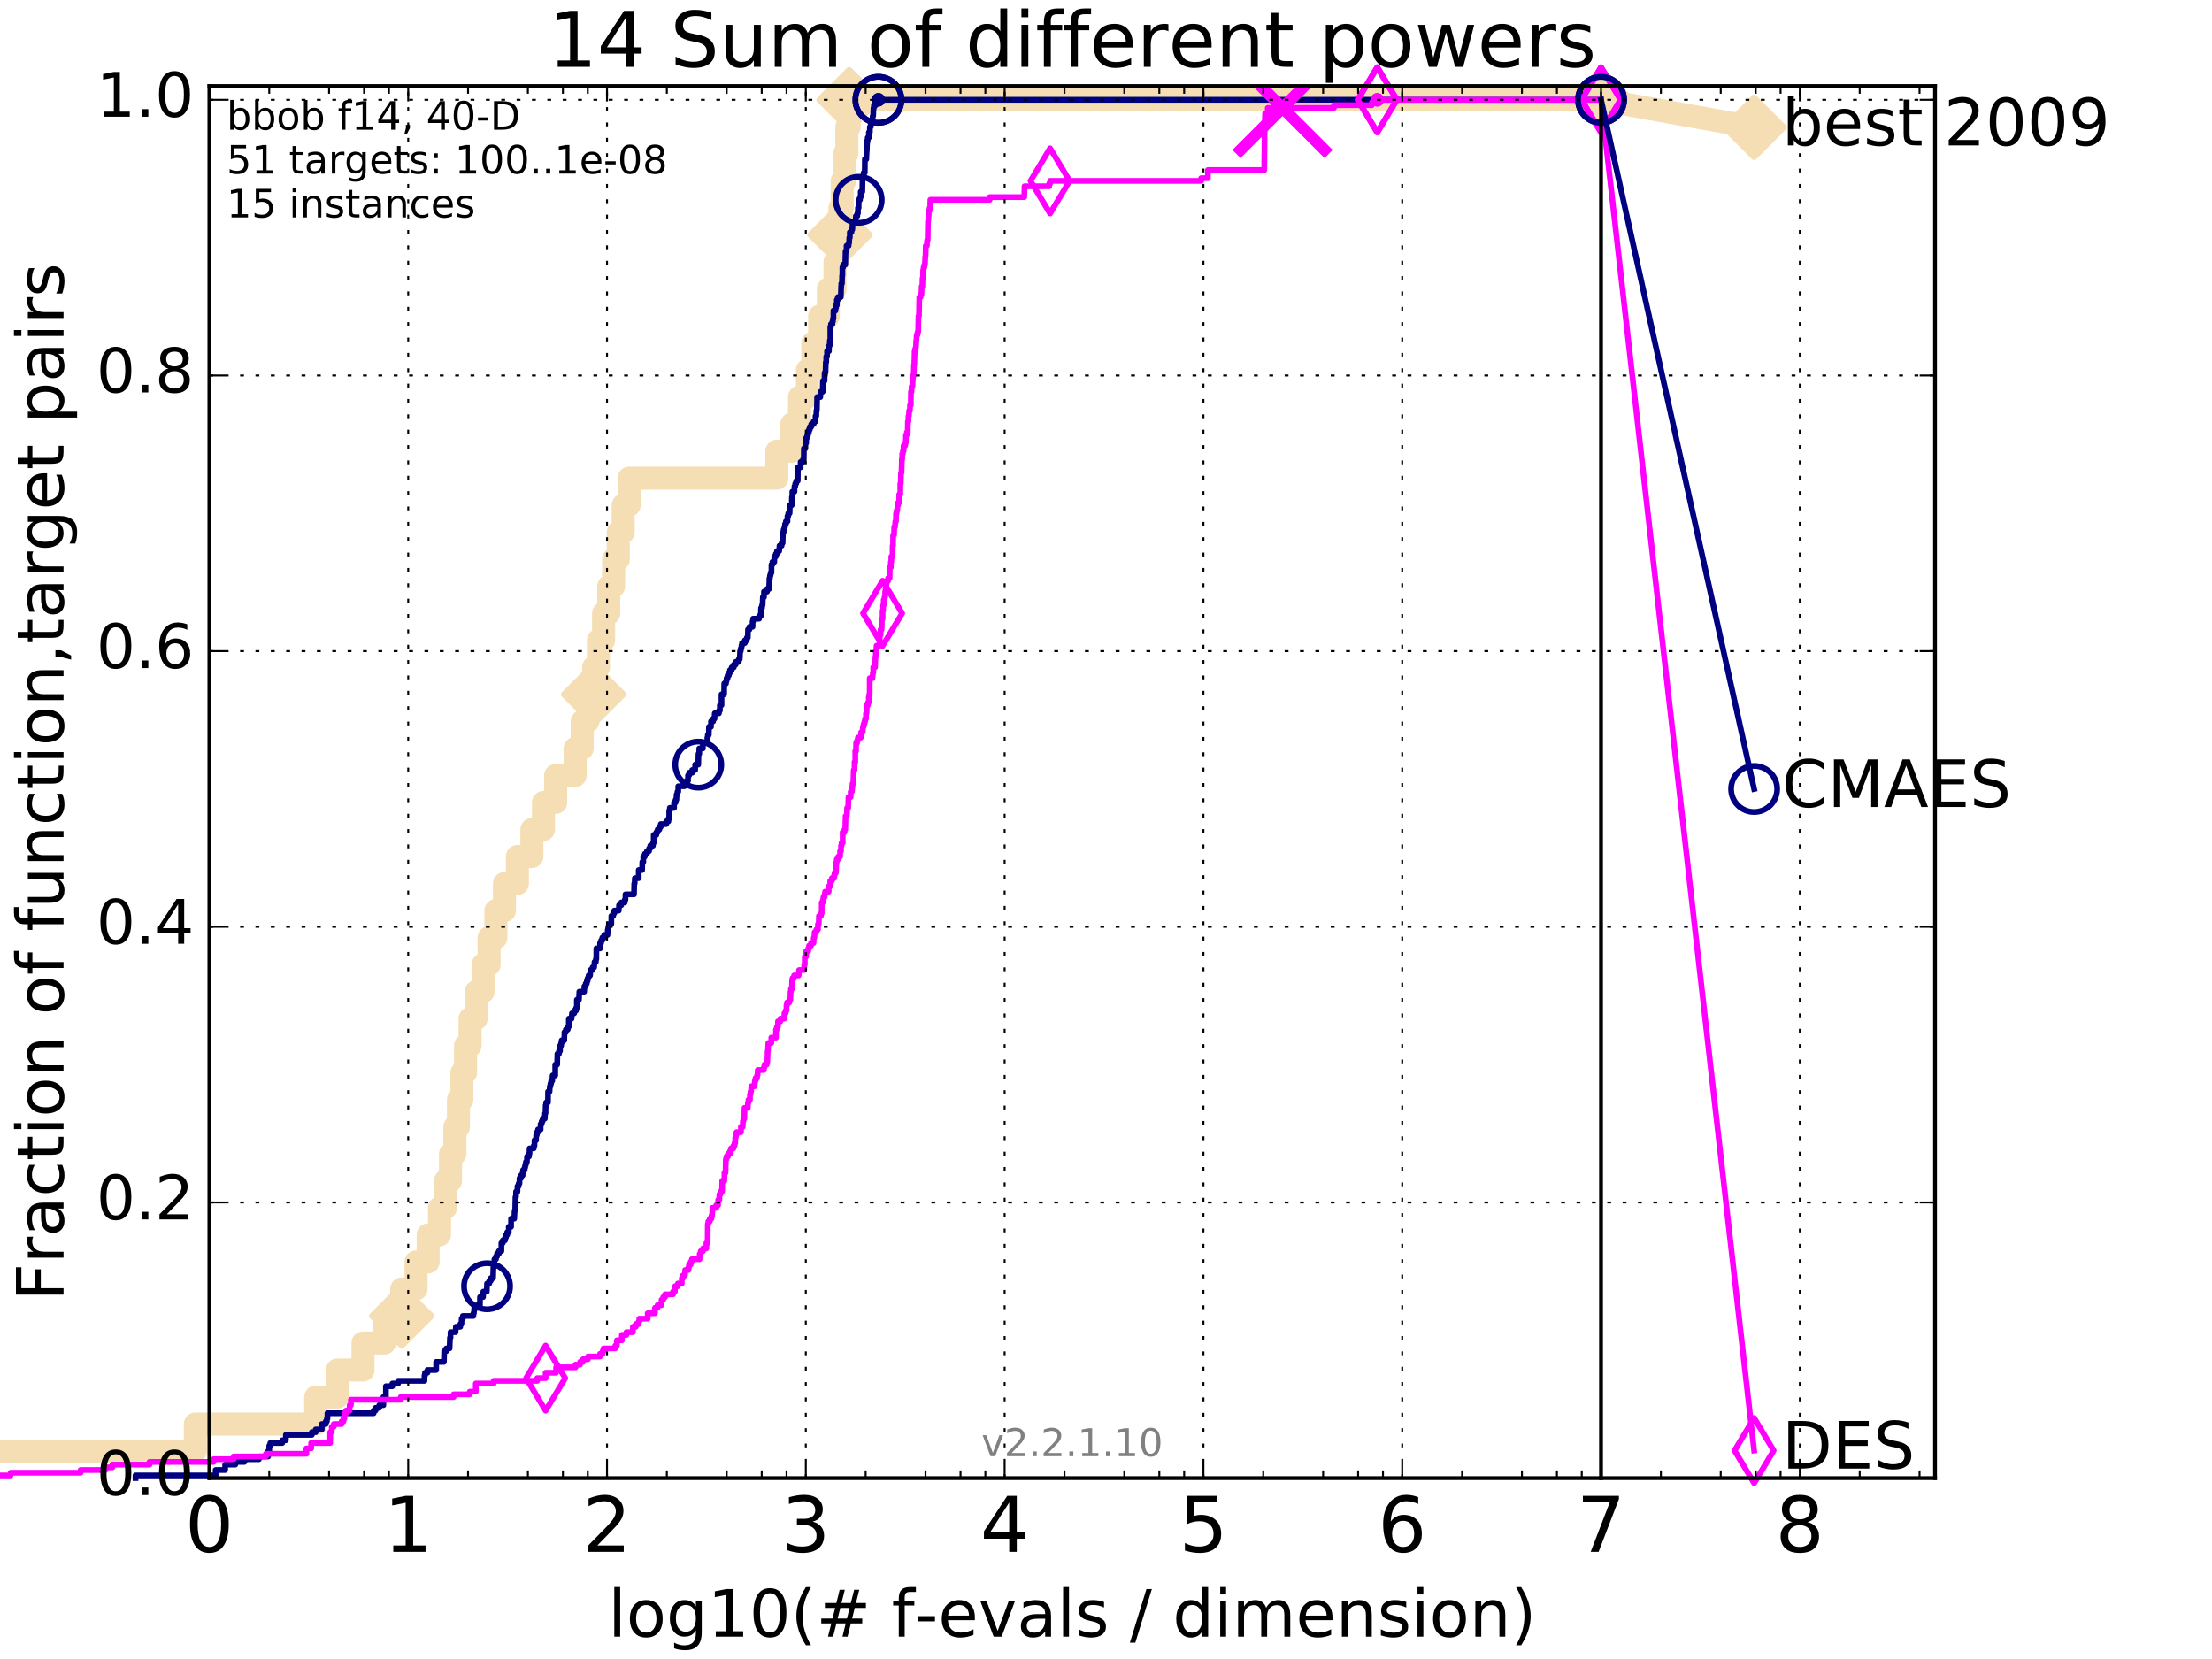<?xml version="1.0" encoding="utf-8" standalone="no"?>
<!DOCTYPE svg PUBLIC "-//W3C//DTD SVG 1.1//EN"
  "http://www.w3.org/Graphics/SVG/1.1/DTD/svg11.dtd">
<!-- Created with matplotlib (http://matplotlib.org/) -->
<svg height="432pt" version="1.1" viewBox="0 0 576 432" width="576pt" xmlns="http://www.w3.org/2000/svg" xmlns:xlink="http://www.w3.org/1999/xlink">
 <defs>
  <style type="text/css">
*{stroke-linecap:butt;stroke-linejoin:round;stroke-miterlimit:100000;}
  </style>
 </defs>
 <g id="figure_1">
  <g id="patch_1">
   <path d="M 0 432 
L 576 432 
L 576 0 
L 0 0 
z
" style="fill:#ffffff;"/>
  </g>
  <g id="axes_1">
   <g id="patch_2">
    <path d="M 54.525 384.9 
L 503.88 384.9 
L 503.88 22.4 
L 54.525 22.4 
z
" style="fill:#ffffff;"/>
   </g>
   <g id="line2d_1">
    <path d="M -12.828 384.9 
M -1 377.863 
L 50.871 377.863 
L 50.871 370.825 
L 82.204 370.825 
L 82.204 363.788 
L 87.836 363.788 
L 87.836 356.75 
L 94.526 356.75 
L 94.526 349.713 
L 100.124 349.713 
L 100.124 342.675 
L 104.602 342.675 
L 104.602 335.638 
L 108.334 335.638 
L 108.334 328.6 
L 111.49 328.6 
L 111.49 321.563 
L 114.453 321.563 
L 114.453 314.525 
L 116.002 314.525 
L 116.002 307.488 
L 117.313 307.488 
L 117.313 300.45 
L 118.454 300.45 
L 118.454 293.413 
L 119.384 293.413 
L 119.384 286.375 
L 120.277 286.375 
L 120.277 279.338 
L 121.222 279.338 
L 121.222 272.301 
L 122.406 272.301 
L 122.406 265.263 
L 123.995 265.263 
L 123.995 258.226 
L 125.789 258.226 
L 125.789 251.188 
L 127.362 251.188 
L 127.362 244.151 
L 129.14 244.151 
L 129.14 237.113 
L 131.366 237.113 
L 131.366 230.076 
L 134.731 230.076 
L 134.731 223.038 
L 138.505 223.038 
L 138.505 216.001 
L 141.526 216.001 
L 141.526 208.963 
L 144.693 208.963 
L 144.693 201.926 
L 149.761 201.926 
L 149.761 194.888 
L 151.61 194.888 
L 151.61 187.851 
L 153.074 187.851 
L 153.074 180.813 
L 154.58 180.813 
L 154.58 173.776 
L 155.837 173.776 
L 155.837 166.738 
L 157.169 166.738 
L 157.169 159.701 
L 158.519 159.701 
L 158.519 152.664 
L 159.778 152.664 
L 159.778 145.626 
L 160.994 145.626 
L 160.994 138.589 
L 162.279 138.589 
L 162.279 131.551 
L 163.832 131.551 
L 163.832 124.514 
L 202.283 124.514 
L 202.283 117.476 
L 206.184 117.476 
L 206.184 110.439 
L 208.185 110.439 
L 208.185 103.401 
L 210.246 103.401 
L 210.246 96.364 
L 211.644 96.364 
L 211.644 89.326 
L 213.431 89.326 
L 213.431 82.289 
L 215.705 82.289 
L 215.705 75.251 
L 217.433 75.251 
L 217.433 68.214 
L 218.074 68.214 
L 218.074 61.176 
L 218.724 61.176 
L 218.724 54.139 
L 219.304 54.139 
L 219.304 47.102 
L 219.932 47.102 
L 219.932 40.064 
L 220.519 40.064 
L 220.519 33.027 
L 221.135 33.027 
L 221.135 25.989 
L 416.908 25.989 
" style="fill:none;stroke:#f5deb3;stroke-linecap:square;stroke-width:6.0;"/>
   </g>
   <g id="line2d_2">
    <defs>
     <path d="M -0 7.778 
L 7.778 0 
L 0 -7.778 
L -7.778 -0 
z
" id="m8f7d176108" style="stroke:#f5deb3;stroke-linejoin:miter;stroke-width:1.5;"/>
    </defs>
    <g>
     <use style="fill:#f5deb3;stroke:#f5deb3;stroke-linejoin:miter;stroke-width:1.5;" x="104.602" xlink:href="#m8f7d176108" y="342.675"/>
     <use style="fill:#f5deb3;stroke:#f5deb3;stroke-linejoin:miter;stroke-width:1.5;" x="154.58" xlink:href="#m8f7d176108" y="180.813"/>
     <use style="fill:#f5deb3;stroke:#f5deb3;stroke-linejoin:miter;stroke-width:1.5;" x="218.724" xlink:href="#m8f7d176108" y="61.176"/>
     <use style="fill:#f5deb3;stroke:#f5deb3;stroke-linejoin:miter;stroke-width:1.5;" x="221.135" xlink:href="#m8f7d176108" y="25.989"/>
     <use style="fill:#f5deb3;stroke:#f5deb3;stroke-linejoin:miter;stroke-width:1.5;" x="221.135" xlink:href="#m8f7d176108" y="25.989"/>
     <use style="fill:#f5deb3;stroke:#f5deb3;stroke-linejoin:miter;stroke-width:1.5;" x="416.908" xlink:href="#m8f7d176108" y="25.989"/>
    </g>
   </g>
   <g id="line2d_3">
    <path d="M -15527.947 743.811 
" style="fill:none;stroke:#f5deb3;stroke-linecap:square;stroke-width:6.0;"/>
    <g>
     <use style="fill:#f5deb3;stroke:#f5deb3;stroke-linejoin:miter;stroke-width:1.5;" x="-15527.947" xlink:href="#m8f7d176108" y="743.811"/>
    </g>
   </g>
   <g id="line2d_4">
    <path d="M 416.908 25.989 
L 456.77 33.167 
" style="fill:none;stroke:#f5deb3;stroke-linecap:square;stroke-width:6.0;"/>
    <g>
     <use style="fill:#f5deb3;stroke:#f5deb3;stroke-linejoin:miter;stroke-width:1.5;" x="416.908" xlink:href="#m8f7d176108" y="25.989"/>
     <use style="fill:#f5deb3;stroke:#f5deb3;stroke-linejoin:miter;stroke-width:1.5;" x="456.77" xlink:href="#m8f7d176108" y="33.167"/>
    </g>
   </g>
   <g id="line2d_5">
    <defs>
     <path d="M 0 1.5 
C 0.398 1.5 0.779 1.342 1.061 1.061 
C 1.342 0.779 1.5 0.398 1.5 0 
C 1.5 -0.398 1.342 -0.779 1.061 -1.061 
C 0.779 -1.342 0.398 -1.5 0 -1.5 
C -0.398 -1.5 -0.779 -1.342 -1.061 -1.061 
C -1.342 -0.779 -1.5 -0.398 -1.5 0 
C -1.5 0.398 -1.342 0.779 -1.061 1.061 
C -0.779 1.342 -0.398 1.5 0 1.5 
z
" id="mfb8266c451" style="stroke:#f5deb3;stroke-width:0.5;"/>
    </defs>
    <g>
     <use style="fill:#f5deb3;stroke:#f5deb3;stroke-width:0.5;" x="221.135" xlink:href="#mfb8266c451" y="25.989"/>
     <use style="fill:#f5deb3;stroke:#f5deb3;stroke-width:0.5;" x="221.135" xlink:href="#mfb8266c451" y="25.989"/>
    </g>
   </g>
   <g id="line2d_6">
    <defs>
     <path d="M 0 1.5 
C 0.398 1.5 0.779 1.342 1.061 1.061 
C 1.342 0.779 1.5 0.398 1.5 0 
C 1.5 -0.398 1.342 -0.779 1.061 -1.061 
C 0.779 -1.342 0.398 -1.5 0 -1.5 
C -0.398 -1.5 -0.779 -1.342 -1.061 -1.061 
C -1.342 -0.779 -1.5 -0.398 -1.5 0 
C -1.5 0.398 -1.342 0.779 -1.061 1.061 
C -0.779 1.342 -0.398 1.5 0 1.5 
z
" id="m04aeb0258a" style="stroke:#000080;stroke-width:0.5;"/>
    </defs>
    <g>
     <use style="fill:#000080;stroke:#000080;stroke-width:0.5;" x="228.734" xlink:href="#m04aeb0258a" y="25.989"/>
     <use style="fill:#000080;stroke:#000080;stroke-width:0.5;" x="228.734" xlink:href="#m04aeb0258a" y="25.989"/>
    </g>
   </g>
   <g id="line2d_7">
    <path d="M 35.287 384.9 
L 35.287 384.196 
L 56.151 384.196 
L 56.151 382.789 
L 58.624 382.789 
L 58.624 381.381 
L 61.272 381.381 
L 61.272 380.678 
L 63.641 380.678 
L 63.641 379.974 
L 67.426 379.974 
L 67.426 379.27 
L 69.826 379.27 
L 69.826 377.863 
L 70.109 377.863 
L 70.109 376.455 
L 70.388 376.455 
L 70.388 375.751 
L 73.494 375.751 
L 73.494 375.048 
L 74.441 375.048 
L 74.441 373.64 
L 81.197 373.64 
L 81.197 372.936 
L 82.204 372.936 
L 82.204 372.233 
L 83.788 372.233 
L 83.788 370.825 
L 84.834 370.825 
L 84.834 370.121 
L 85.124 370.121 
L 85.124 369.418 
L 85.267 369.418 
L 85.267 368.01 
L 97.29 368.01 
L 97.29 367.306 
L 97.788 367.306 
L 97.788 366.603 
L 98.752 366.603 
L 98.752 365.899 
L 99.826 365.899 
L 99.826 363.788 
L 100.491 363.788 
L 100.491 360.973 
L 102.172 360.973 
L 102.172 360.269 
L 103.674 360.269 
L 103.674 359.565 
L 110.533 359.565 
L 110.533 358.158 
L 110.672 358.158 
L 110.672 357.454 
L 111.311 357.454 
L 111.311 356.75 
L 113.576 356.75 
L 113.576 354.639 
L 115.597 354.639 
L 115.671 351.824 
L 116.22 351.824 
L 116.22 351.12 
L 117.071 351.12 
L 117.175 348.305 
L 117.313 348.305 
L 117.313 346.898 
L 118.617 346.898 
L 118.715 345.49 
L 119.85 345.49 
L 119.85 344.786 
L 120.156 344.786 
L 120.216 343.379 
L 120.517 343.379 
L 120.517 342.675 
L 123.267 342.675 
L 123.267 341.971 
L 123.399 341.971 
L 123.504 340.564 
L 124.275 340.564 
L 124.275 339.86 
L 124.971 339.86 
L 124.996 337.749 
L 125.789 337.749 
L 125.86 336.341 
L 126.76 336.341 
L 126.827 334.23 
L 127.406 334.23 
L 127.406 333.526 
L 127.798 333.526 
L 127.798 332.823 
L 128.395 332.823 
L 128.479 330.008 
L 128.646 330.008 
L 128.75 327.897 
L 129.14 327.897 
L 129.14 327.193 
L 129.423 327.193 
L 129.423 326.489 
L 129.9 326.489 
L 129.9 325.785 
L 130.559 325.785 
L 130.559 323.674 
L 130.938 323.674 
L 130.938 322.97 
L 131.513 322.97 
L 131.513 322.267 
L 131.731 322.267 
L 131.731 321.563 
L 132.073 321.563 
L 132.073 320.859 
L 132.48 320.859 
L 132.48 319.452 
L 133.086 319.452 
L 133.086 317.34 
L 133.907 317.34 
L 134.006 315.229 
L 134.153 315.229 
L 134.218 311.71 
L 134.363 311.71 
L 134.379 310.303 
L 134.747 310.303 
L 134.747 308.895 
L 135.046 308.895 
L 135.046 308.192 
L 135.264 308.192 
L 135.295 306.784 
L 135.664 306.784 
L 135.664 306.08 
L 136.086 306.08 
L 136.086 305.377 
L 136.205 305.377 
L 136.205 304.673 
L 136.617 304.673 
L 136.617 303.969 
L 136.763 303.969 
L 136.763 303.265 
L 136.95 303.265 
L 136.95 302.562 
L 137.208 302.562 
L 137.25 301.154 
L 137.741 301.154 
L 137.741 300.45 
L 137.88 300.45 
L 137.907 299.043 
L 138.983 299.043 
L 138.983 298.339 
L 139.179 298.339 
L 139.179 296.932 
L 139.579 296.932 
L 139.63 295.524 
L 139.808 295.524 
L 139.808 294.82 
L 140.098 294.82 
L 140.098 294.117 
L 140.775 294.117 
L 140.775 292.709 
L 141.052 292.709 
L 141.052 292.005 
L 141.29 292.005 
L 141.29 291.302 
L 141.864 291.302 
L 141.921 289.894 
L 142.048 289.894 
L 142.093 287.783 
L 142.219 287.783 
L 142.219 287.079 
L 142.692 287.079 
L 142.714 284.264 
L 143.1 284.264 
L 143.176 282.857 
L 143.339 282.857 
L 143.339 282.153 
L 143.522 282.153 
L 143.522 281.449 
L 143.8 281.449 
L 143.905 280.042 
L 144.581 280.042 
L 144.581 277.227 
L 145.087 277.227 
L 145.147 274.412 
L 145.553 274.412 
L 145.553 273.708 
L 145.826 273.708 
L 145.826 272.301 
L 146.114 272.301 
L 146.114 271.597 
L 146.257 271.597 
L 146.257 270.893 
L 146.931 270.893 
L 146.987 268.782 
L 147.352 268.782 
L 147.352 268.078 
L 147.844 268.078 
L 147.844 267.374 
L 148.117 267.374 
L 148.117 265.263 
L 148.831 265.263 
L 148.941 263.856 
L 149.532 263.856 
L 149.532 263.152 
L 150.012 263.152 
L 150.012 262.448 
L 150.212 262.448 
L 150.212 260.337 
L 150.755 260.337 
L 150.856 258.226 
L 152.114 258.226 
L 152.172 256.818 
L 152.52 256.818 
L 152.52 256.114 
L 152.806 256.114 
L 152.806 255.411 
L 153.018 255.411 
L 153.018 254.707 
L 153.27 254.707 
L 153.27 254.003 
L 153.656 254.003 
L 153.738 252.596 
L 154.296 252.596 
L 154.296 251.892 
L 154.705 251.892 
L 154.815 250.484 
L 155.151 250.484 
L 155.151 249.781 
L 155.278 249.781 
L 155.297 246.966 
L 156.262 246.966 
L 156.262 245.558 
L 156.534 245.558 
L 156.534 244.854 
L 156.845 244.854 
L 156.845 244.151 
L 157.343 244.151 
L 157.343 243.447 
L 158.192 243.447 
L 158.27 242.039 
L 158.392 242.039 
L 158.392 241.336 
L 158.558 241.336 
L 158.558 240.632 
L 159.181 240.632 
L 159.192 238.521 
L 159.668 238.521 
L 159.668 237.817 
L 159.964 237.817 
L 159.964 237.113 
L 161.127 237.113 
L 161.2 235.706 
L 161.775 235.706 
L 161.775 235.002 
L 162.676 235.002 
L 162.676 234.298 
L 162.868 234.298 
L 162.868 232.891 
L 165.088 232.891 
L 165.157 230.076 
L 165.255 230.076 
L 165.325 228.668 
L 166.316 228.668 
L 166.316 226.557 
L 167.205 226.557 
L 167.258 224.446 
L 167.514 224.446 
L 167.514 223.038 
L 167.913 223.038 
L 167.913 222.334 
L 168.468 222.334 
L 168.468 221.631 
L 169.013 221.631 
L 169.013 220.927 
L 169.319 220.927 
L 169.319 220.223 
L 170.02 220.223 
L 170.02 219.519 
L 170.22 219.519 
L 170.22 217.408 
L 170.916 217.408 
L 170.916 216.705 
L 171.259 216.705 
L 171.259 216.001 
L 171.708 216.001 
L 171.708 215.297 
L 172.07 215.297 
L 172.07 214.593 
L 173.472 214.593 
L 173.472 213.89 
L 174.051 213.89 
L 174.051 213.186 
L 174.257 213.186 
L 174.257 211.075 
L 174.423 211.075 
L 174.423 210.371 
L 175.53 210.371 
L 175.53 208.963 
L 175.925 208.963 
L 175.925 208.26 
L 176.13 208.26 
L 176.193 206.852 
L 176.405 206.852 
L 176.405 206.148 
L 176.62 206.148 
L 176.62 204.741 
L 178.226 204.741 
L 178.226 204.037 
L 178.754 204.037 
L 178.754 203.333 
L 179.164 203.333 
L 179.164 201.926 
L 179.444 201.926 
L 179.444 201.222 
L 180.244 201.222 
L 180.244 200.518 
L 181.018 200.518 
L 181.018 199.111 
L 181.828 199.111 
L 181.888 196.296 
L 182.086 196.296 
L 182.086 194.888 
L 183.028 194.888 
L 183.028 193.481 
L 184.195 193.481 
L 184.195 192.073 
L 184.307 192.073 
L 184.307 191.37 
L 184.564 191.37 
L 184.625 189.258 
L 185.135 189.258 
L 185.15 187.851 
L 185.696 187.851 
L 185.696 187.147 
L 186.056 187.147 
L 186.127 185.74 
L 187.211 185.74 
L 187.211 185.036 
L 187.457 185.036 
L 187.457 183.628 
L 187.879 183.628 
L 187.879 180.813 
L 188.552 180.813 
L 188.588 177.998 
L 189.05 177.998 
L 189.05 177.295 
L 189.209 177.295 
L 189.209 176.591 
L 189.466 176.591 
L 189.466 175.887 
L 189.799 175.887 
L 189.799 175.183 
L 190.09 175.183 
L 190.09 174.48 
L 190.538 174.48 
L 190.538 173.776 
L 191.081 173.776 
L 191.081 173.072 
L 191.557 173.072 
L 191.557 172.368 
L 192.364 172.368 
L 192.364 171.665 
L 192.628 171.665 
L 192.727 169.553 
L 192.894 169.553 
L 192.894 168.85 
L 193.081 168.85 
L 193.081 168.146 
L 193.221 168.146 
L 193.221 167.442 
L 193.961 167.442 
L 193.961 166.738 
L 194.48 166.738 
L 194.48 166.035 
L 194.727 166.035 
L 194.779 163.923 
L 195.155 163.923 
L 195.155 163.22 
L 195.967 163.22 
L 195.976 161.812 
L 196.104 161.812 
L 196.104 161.109 
L 197.668 161.109 
L 197.668 160.405 
L 198.109 160.405 
L 198.18 158.294 
L 198.438 158.294 
L 198.438 157.59 
L 198.576 157.59 
L 198.647 155.479 
L 198.94 155.479 
L 198.94 154.071 
L 199.728 154.071 
L 199.728 153.367 
L 200.268 153.367 
L 200.367 150.552 
L 200.495 150.552 
L 200.495 149.849 
L 200.668 149.849 
L 200.668 149.145 
L 200.889 149.145 
L 200.889 147.034 
L 201.133 147.034 
L 201.133 146.33 
L 201.626 146.33 
L 201.626 144.922 
L 202.029 144.922 
L 202.029 144.219 
L 202.32 144.219 
L 202.32 143.515 
L 202.9 143.515 
L 202.983 142.107 
L 203.531 142.107 
L 203.531 141.404 
L 203.798 141.404 
L 203.87 138.589 
L 204.056 138.589 
L 204.056 137.885 
L 204.262 137.885 
L 204.262 137.181 
L 204.412 137.181 
L 204.412 136.477 
L 204.649 136.477 
L 204.649 135.774 
L 205.059 135.774 
L 205.059 134.366 
L 205.271 134.366 
L 205.271 133.662 
L 205.606 133.662 
L 205.677 131.551 
L 206.181 131.551 
L 206.211 129.44 
L 206.319 129.44 
L 206.319 128.032 
L 206.879 128.032 
L 206.879 126.625 
L 207.08 126.625 
L 207.08 125.921 
L 207.335 125.921 
L 207.335 125.217 
L 207.732 125.217 
L 207.777 121.699 
L 208.477 121.699 
L 208.477 120.291 
L 209.106 120.291 
L 209.106 119.587 
L 209.301 119.587 
L 209.331 116.772 
L 209.72 116.772 
L 209.72 115.365 
L 209.933 115.365 
L 209.933 113.957 
L 210.183 113.957 
L 210.183 113.254 
L 210.418 113.254 
L 210.418 112.55 
L 210.636 112.55 
L 210.636 111.846 
L 210.892 111.846 
L 210.892 111.142 
L 211.256 111.142 
L 211.256 110.439 
L 211.87 110.439 
L 211.87 109.735 
L 212.36 109.735 
L 212.36 108.327 
L 212.561 108.327 
L 212.594 106.92 
L 212.707 106.92 
L 212.782 103.401 
L 213.598 103.401 
L 213.672 101.994 
L 214.23 101.994 
L 214.271 99.179 
L 214.702 99.179 
L 214.722 97.068 
L 214.951 97.068 
L 215.047 94.253 
L 215.157 94.253 
L 215.157 92.845 
L 215.361 92.845 
L 215.361 91.438 
L 215.855 91.438 
L 215.855 90.03 
L 216.049 90.03 
L 216.096 88.623 
L 216.219 88.623 
L 216.219 85.104 
L 216.38 85.104 
L 216.38 84.4 
L 216.766 84.4 
L 216.766 83.696 
L 216.894 83.696 
L 216.894 82.993 
L 217.024 82.993 
L 217.032 80.881 
L 217.559 80.881 
L 217.559 80.178 
L 217.678 80.178 
L 217.678 79.474 
L 217.916 79.474 
L 217.916 78.066 
L 218.185 78.066 
L 218.185 77.363 
L 218.948 77.363 
L 219.03 74.548 
L 219.067 74.548 
L 219.067 73.844 
L 219.238 73.844 
L 219.292 71.733 
L 219.357 71.733 
L 219.357 69.621 
L 219.544 69.621 
L 219.544 68.918 
L 220.1 68.918 
L 220.185 65.399 
L 220.45 65.399 
L 220.45 63.991 
L 220.977 63.991 
L 220.977 63.288 
L 221.108 63.288 
L 221.16 61.88 
L 221.296 61.88 
L 221.296 60.473 
L 221.713 60.473 
L 221.713 59.769 
L 221.939 59.769 
L 222.042 57.658 
L 222.793 57.658 
L 222.883 56.25 
L 223.245 56.25 
L 223.245 55.546 
L 223.409 55.546 
L 223.409 54.139 
L 223.578 54.139 
L 223.608 52.028 
L 223.946 52.028 
L 223.946 51.324 
L 224.128 51.324 
L 224.128 49.917 
L 224.547 49.917 
L 224.609 46.398 
L 224.808 46.398 
L 224.893 44.99 
L 225.181 44.99 
L 225.219 41.472 
L 225.575 41.472 
L 225.672 39.36 
L 225.7 39.36 
L 225.784 37.249 
L 225.828 37.249 
L 225.828 36.545 
L 225.949 36.545 
L 225.949 35.842 
L 226.256 35.842 
L 226.256 34.434 
L 226.519 34.434 
L 226.519 33.027 
L 226.744 33.027 
L 226.744 32.323 
L 226.929 32.323 
L 226.929 31.619 
L 227.192 31.619 
L 227.243 30.212 
L 227.368 30.212 
L 227.459 28.1 
L 227.568 28.1 
L 227.568 27.397 
L 228.02 27.397 
L 228.02 26.693 
L 228.734 26.693 
L 228.734 25.989 
L 416.908 25.989 
L 416.908 25.989 
" style="fill:none;stroke:#000080;stroke-linecap:square;stroke-width:1.5;"/>
   </g>
   <g id="line2d_8">
    <defs>
     <path d="M 0 6 
C 1.591 6 3.117 5.368 4.243 4.243 
C 5.368 3.117 6 1.591 6 0 
C 6 -1.591 5.368 -3.117 4.243 -4.243 
C 3.117 -5.368 1.591 -6 0 -6 
C -1.591 -6 -3.117 -5.368 -4.243 -4.243 
C -5.368 -3.117 -6 -1.591 -6 0 
C -6 1.591 -5.368 3.117 -4.243 4.243 
C -3.117 5.368 -1.591 6 0 6 
z
" id="mbf2370ce8d" style="stroke:#000080;stroke-width:1.5;"/>
    </defs>
    <g>
     <use style="fill:none;stroke:#000080;stroke-width:1.5;" x="126.827" xlink:href="#mbf2370ce8d" y="334.934"/>
     <use style="fill:none;stroke:#000080;stroke-width:1.5;" x="181.828" xlink:href="#mbf2370ce8d" y="199.111"/>
     <use style="fill:none;stroke:#000080;stroke-width:1.5;" x="223.608" xlink:href="#mbf2370ce8d" y="52.028"/>
     <use style="fill:none;stroke:#000080;stroke-width:1.5;" x="228.734" xlink:href="#mbf2370ce8d" y="25.989"/>
     <use style="fill:none;stroke:#000080;stroke-width:1.5;" x="228.734" xlink:href="#mbf2370ce8d" y="25.989"/>
     <use style="fill:none;stroke:#000080;stroke-width:1.5;" x="416.908" xlink:href="#mbf2370ce8d" y="25.989"/>
    </g>
   </g>
   <g id="line2d_9">
    <path d="M -15527.947 743.811 
" style="fill:none;stroke:#000080;stroke-linecap:square;stroke-width:1.5;"/>
    <g>
     <use style="fill:none;stroke:#000080;stroke-width:1.5;" x="-15527.947" xlink:href="#mbf2370ce8d" y="743.811"/>
    </g>
   </g>
   <g id="line2d_10">
    <defs>
     <path d="M 0 1.5 
C 0.398 1.5 0.779 1.342 1.061 1.061 
C 1.342 0.779 1.5 0.398 1.5 0 
C 1.5 -0.398 1.342 -0.779 1.061 -1.061 
C 0.779 -1.342 0.398 -1.5 0 -1.5 
C -0.398 -1.5 -0.779 -1.342 -1.061 -1.061 
C -1.342 -0.779 -1.5 -0.398 -1.5 0 
C -1.5 0.398 -1.342 0.779 -1.061 1.061 
C -0.779 1.342 -0.398 1.5 0 1.5 
z
" id="m5322c5f30f" style="stroke:#ff00ff;stroke-width:0.5;"/>
    </defs>
    <g>
     <use style="fill:#ff00ff;stroke:#ff00ff;stroke-width:0.5;" x="358.632" xlink:href="#m5322c5f30f" y="25.989"/>
     <use style="fill:#ff00ff;stroke:#ff00ff;stroke-width:0.5;" x="358.632" xlink:href="#m5322c5f30f" y="25.989"/>
    </g>
   </g>
   <g id="line2d_11">
    <path d="M -1 384.196 
L 2.756 384.196 
L 2.756 383.493 
L 20.988 383.493 
L 20.988 382.789 
L 27.456 382.789 
L 27.456 382.085 
L 29.256 382.085 
L 29.256 381.381 
L 38.941 381.381 
L 38.941 380.678 
L 55.622 380.678 
L 55.622 379.974 
L 60.852 379.974 
L 60.852 379.27 
L 69.25 379.27 
L 69.25 378.566 
L 79.78 378.566 
L 79.78 377.159 
L 81.025 377.159 
L 81.025 375.751 
L 85.972 375.751 
L 85.972 372.936 
L 86.385 372.936 
L 86.385 371.529 
L 86.923 371.529 
L 86.923 370.825 
L 88.957 370.825 
L 88.957 370.121 
L 89.438 370.121 
L 89.438 369.418 
L 89.675 369.418 
L 89.675 368.01 
L 90.141 368.01 
L 90.141 367.306 
L 91.045 367.306 
L 91.045 365.899 
L 91.375 365.899 
L 91.375 364.491 
L 104.358 364.491 
L 104.358 363.788 
L 118.125 363.788 
L 118.125 363.084 
L 122.323 363.084 
L 122.323 362.38 
L 123.893 362.38 
L 123.893 360.269 
L 128.542 360.269 
L 128.542 359.565 
L 139.884 359.565 
L 139.884 358.861 
L 142.082 358.861 
L 142.082 357.454 
L 144.815 357.454 
L 144.815 356.046 
L 149.842 356.046 
L 149.842 355.343 
L 151.034 355.343 
L 151.034 354.639 
L 151.826 354.639 
L 151.826 353.935 
L 153.102 353.935 
L 153.102 353.231 
L 156.243 353.231 
L 156.243 352.528 
L 156.91 352.528 
L 156.91 351.824 
L 157.163 351.824 
L 157.163 351.12 
L 160.206 351.12 
L 160.206 350.416 
L 160.631 350.416 
L 160.631 349.009 
L 161.927 349.009 
L 161.927 347.601 
L 163.116 347.601 
L 163.116 346.898 
L 164.802 346.898 
L 164.802 345.49 
L 165.547 345.49 
L 165.547 344.786 
L 166.304 344.786 
L 166.304 344.083 
L 166.475 344.083 
L 166.475 343.379 
L 168.662 343.379 
L 168.662 341.971 
L 170.548 341.971 
L 170.548 340.564 
L 171.219 340.564 
L 171.219 339.86 
L 172.238 339.86 
L 172.259 338.453 
L 172.706 338.453 
L 172.706 337.749 
L 173.187 337.749 
L 173.187 337.045 
L 175.257 337.045 
L 175.257 336.341 
L 175.728 336.341 
L 175.772 334.934 
L 176.514 334.934 
L 176.514 334.23 
L 177.532 334.23 
L 177.532 332.823 
L 177.833 332.823 
L 177.833 332.119 
L 178.361 332.119 
L 178.411 330.711 
L 179.289 330.711 
L 179.289 330.008 
L 179.405 330.008 
L 179.405 329.304 
L 179.838 329.304 
L 179.838 328.6 
L 180.16 328.6 
L 180.16 327.897 
L 182.163 327.897 
L 182.2 326.489 
L 182.478 326.489 
L 182.478 325.785 
L 183.065 325.785 
L 183.065 325.082 
L 183.94 325.082 
L 183.94 323.674 
L 184.267 323.674 
L 184.307 318.748 
L 184.443 318.748 
L 184.443 318.044 
L 184.826 318.044 
L 184.826 317.34 
L 185.246 317.34 
L 185.246 316.637 
L 185.421 316.637 
L 185.508 314.525 
L 186.515 314.525 
L 186.515 313.822 
L 186.985 313.822 
L 187.022 312.414 
L 187.32 312.414 
L 187.32 311.007 
L 187.601 311.007 
L 187.601 310.303 
L 188.011 310.303 
L 188.069 307.488 
L 188.624 307.488 
L 188.655 305.377 
L 188.934 305.377 
L 189.001 301.858 
L 189.168 301.858 
L 189.168 301.154 
L 189.558 301.154 
L 189.558 300.45 
L 190.103 300.45 
L 190.103 299.747 
L 190.347 299.747 
L 190.347 299.043 
L 190.976 299.043 
L 190.976 298.339 
L 191.28 298.339 
L 191.28 297.635 
L 191.454 297.635 
L 191.454 296.228 
L 191.589 296.228 
L 191.589 295.524 
L 191.774 295.524 
L 191.774 294.82 
L 192.944 294.82 
L 192.944 293.413 
L 193.416 293.413 
L 193.437 292.005 
L 193.556 292.005 
L 193.556 291.302 
L 193.817 291.302 
L 193.859 288.487 
L 194.724 288.487 
L 194.76 287.079 
L 194.903 287.079 
L 194.903 286.375 
L 195.283 286.375 
L 195.283 284.968 
L 195.427 284.968 
L 195.427 284.264 
L 195.58 284.264 
L 195.64 282.857 
L 196.503 282.857 
L 196.564 281.449 
L 196.734 281.449 
L 196.734 280.745 
L 197.126 280.745 
L 197.126 280.042 
L 197.252 280.042 
L 197.327 278.634 
L 198.898 278.634 
L 198.898 277.93 
L 199.06 277.93 
L 199.06 277.227 
L 199.647 277.227 
L 199.647 276.523 
L 199.815 276.523 
L 199.895 273.708 
L 199.971 273.708 
L 200.068 271.597 
L 200.846 271.597 
L 200.846 270.189 
L 202.053 270.189 
L 202.073 268.078 
L 202.295 268.078 
L 202.295 267.374 
L 202.573 267.374 
L 202.573 265.967 
L 203.183 265.967 
L 203.183 265.263 
L 204.223 265.263 
L 204.252 263.856 
L 204.569 263.856 
L 204.569 263.152 
L 204.801 263.152 
L 204.801 261.744 
L 204.943 261.744 
L 204.943 261.041 
L 205.534 261.041 
L 205.534 260.337 
L 205.802 260.337 
L 205.86 258.226 
L 205.958 258.226 
L 205.958 257.522 
L 206.212 257.522 
L 206.259 255.411 
L 206.361 255.411 
L 206.361 254.707 
L 206.783 254.707 
L 206.783 254.003 
L 207.976 254.003 
L 208.082 252.596 
L 209.416 252.596 
L 209.416 251.188 
L 209.564 251.188 
L 209.564 249.077 
L 209.921 249.077 
L 209.921 247.669 
L 210.469 247.669 
L 210.469 246.966 
L 210.677 246.966 
L 210.677 246.262 
L 211.192 246.262 
L 211.192 245.558 
L 211.827 245.558 
L 211.919 244.151 
L 212.051 244.151 
L 212.125 242.743 
L 212.592 242.743 
L 212.592 242.039 
L 212.988 242.039 
L 212.991 240.632 
L 213.2 240.632 
L 213.248 238.521 
L 213.757 238.521 
L 213.757 237.817 
L 213.972 237.817 
L 213.98 235.002 
L 214.288 235.002 
L 214.288 234.298 
L 214.416 234.298 
L 214.416 233.594 
L 214.712 233.594 
L 214.712 232.891 
L 214.851 232.891 
L 214.851 232.187 
L 215.794 232.187 
L 215.794 230.779 
L 216.195 230.779 
L 216.195 229.372 
L 216.615 229.372 
L 216.615 228.668 
L 217.192 228.668 
L 217.192 227.964 
L 217.311 227.964 
L 217.311 227.261 
L 217.679 227.261 
L 217.782 224.446 
L 217.893 224.446 
L 217.893 223.742 
L 218.291 223.742 
L 218.291 223.038 
L 218.761 223.038 
L 218.761 221.631 
L 218.998 221.631 
L 218.998 220.223 
L 219.134 220.223 
L 219.134 219.519 
L 219.428 219.519 
L 219.428 216.705 
L 219.903 216.705 
L 219.903 216.001 
L 220.097 216.001 
L 220.193 212.482 
L 220.521 212.482 
L 220.579 210.371 
L 220.87 210.371 
L 220.936 207.556 
L 221.502 207.556 
L 221.52 206.148 
L 221.834 206.148 
L 221.938 204.741 
L 221.993 204.741 
L 221.993 204.037 
L 222.198 204.037 
L 222.301 200.518 
L 222.516 200.518 
L 222.516 198.407 
L 222.713 198.407 
L 222.713 195.592 
L 222.915 195.592 
L 222.928 193.481 
L 223.184 193.481 
L 223.184 192.777 
L 223.397 192.777 
L 223.397 192.073 
L 224.147 192.073 
L 224.241 190.666 
L 224.649 190.666 
L 224.674 189.258 
L 224.877 189.258 
L 224.877 188.555 
L 225.097 188.555 
L 225.097 187.851 
L 225.272 187.851 
L 225.272 187.147 
L 225.506 187.147 
L 225.506 185.74 
L 225.631 185.74 
L 225.719 183.628 
L 226.011 183.628 
L 226.011 182.925 
L 226.23 182.925 
L 226.23 181.517 
L 226.347 181.517 
L 226.347 180.813 
L 226.463 180.813 
L 226.478 176.591 
L 227.186 176.591 
L 227.282 175.183 
L 227.39 175.183 
L 227.39 173.776 
L 227.859 173.776 
L 227.967 170.961 
L 228.054 170.961 
L 228.054 169.553 
L 228.18 169.553 
L 228.253 168.146 
L 229.035 168.146 
L 229.091 165.331 
L 229.3 165.331 
L 229.3 163.923 
L 229.566 163.923 
L 229.652 161.109 
L 229.823 161.109 
L 229.827 158.997 
L 229.958 158.997 
L 229.958 157.59 
L 230.124 157.59 
L 230.124 156.182 
L 230.317 156.182 
L 230.317 155.479 
L 230.457 155.479 
L 230.492 154.071 
L 230.595 154.071 
L 230.595 153.367 
L 230.773 153.367 
L 230.784 151.96 
L 230.892 151.96 
L 230.892 151.256 
L 231.244 151.256 
L 231.244 150.552 
L 231.649 150.552 
L 231.688 147.737 
L 231.972 147.737 
L 231.972 146.33 
L 232.095 146.33 
L 232.097 144.922 
L 232.427 144.922 
L 232.433 142.107 
L 232.543 142.107 
L 232.565 139.292 
L 232.823 139.292 
L 232.846 137.181 
L 233.055 137.181 
L 233.146 135.774 
L 233.31 135.774 
L 233.333 133.662 
L 233.476 133.662 
L 233.476 132.959 
L 233.627 132.959 
L 233.696 131.551 
L 233.872 131.551 
L 233.872 130.847 
L 234.153 130.847 
L 234.153 128.736 
L 234.438 128.736 
L 234.438 125.921 
L 234.559 125.921 
L 234.616 123.106 
L 234.753 123.106 
L 234.845 119.587 
L 234.931 119.587 
L 234.931 118.18 
L 235.105 118.18 
L 235.105 117.476 
L 235.281 117.476 
L 235.282 116.069 
L 235.696 116.069 
L 235.696 115.365 
L 235.866 115.365 
L 235.921 113.254 
L 236.142 113.254 
L 236.142 112.55 
L 236.372 112.55 
L 236.409 109.735 
L 236.557 109.735 
L 236.557 108.327 
L 236.672 108.327 
L 236.75 106.92 
L 236.943 106.92 
L 236.968 105.513 
L 237.156 105.513 
L 237.216 101.994 
L 237.352 101.994 
L 237.394 100.586 
L 237.592 100.586 
L 237.691 98.475 
L 237.742 98.475 
L 237.742 97.771 
L 237.926 97.771 
L 238.005 94.956 
L 238.077 94.956 
L 238.169 91.438 
L 238.337 91.438 
L 238.337 90.734 
L 238.493 90.734 
L 238.589 88.623 
L 238.636 88.623 
L 238.711 87.215 
L 238.918 87.215 
L 238.918 86.511 
L 239.084 86.511 
L 239.16 82.289 
L 239.293 82.289 
L 239.382 77.363 
L 239.716 77.363 
L 239.716 76.659 
L 239.938 76.659 
L 240.008 74.548 
L 240.189 74.548 
L 240.225 72.436 
L 240.353 72.436 
L 240.377 70.325 
L 240.5 70.325 
L 240.5 69.621 
L 240.7 69.621 
L 240.7 68.918 
L 240.841 68.918 
L 240.933 66.806 
L 241 66.806 
L 241.071 63.991 
L 241.358 63.991 
L 241.413 62.584 
L 241.561 62.584 
L 241.649 57.658 
L 241.687 57.658 
L 241.794 56.25 
L 241.825 56.25 
L 241.825 54.843 
L 242.07 54.843 
L 242.07 54.139 
L 242.211 54.139 
L 242.256 52.028 
L 257.714 52.028 
L 257.714 51.324 
L 266.721 51.324 
L 266.78 48.509 
L 273.206 48.509 
L 273.206 47.805 
L 273.437 47.805 
L 273.437 47.102 
L 312.783 47.102 
L 312.783 46.398 
L 314.527 46.398 
L 314.527 44.287 
L 329.205 44.287 
L 329.313 33.027 
L 329.328 33.027 
L 329.435 29.508 
L 330.123 29.508 
L 330.123 28.1 
L 347.346 28.1 
L 347.346 27.397 
L 357.223 27.397 
L 357.223 26.693 
L 358.632 26.693 
L 358.632 25.989 
L 416.908 25.989 
L 416.908 25.989 
" style="fill:none;stroke:#ff00ff;stroke-linecap:square;stroke-width:1.5;"/>
   </g>
   <g id="line2d_12">
    <defs>
     <path d="M -0 8.485 
L 5.091 0 
L 0 -8.485 
L -5.091 -0 
z
" id="m3ea2423040" style="stroke:#ff00ff;stroke-linejoin:miter;stroke-width:1.5;"/>
    </defs>
    <g>
     <use style="fill:none;stroke:#ff00ff;stroke-linejoin:miter;stroke-width:1.5;" x="142.082" xlink:href="#m3ea2423040" y="358.861"/>
     <use style="fill:none;stroke:#ff00ff;stroke-linejoin:miter;stroke-width:1.5;" x="229.823" xlink:href="#m3ea2423040" y="159.701"/>
     <use style="fill:none;stroke:#ff00ff;stroke-linejoin:miter;stroke-width:1.5;" x="273.437" xlink:href="#m3ea2423040" y="47.102"/>
     <use style="fill:none;stroke:#ff00ff;stroke-linejoin:miter;stroke-width:1.5;" x="358.632" xlink:href="#m3ea2423040" y="25.989"/>
     <use style="fill:none;stroke:#ff00ff;stroke-linejoin:miter;stroke-width:1.5;" x="358.632" xlink:href="#m3ea2423040" y="25.989"/>
     <use style="fill:none;stroke:#ff00ff;stroke-linejoin:miter;stroke-width:1.5;" x="416.908" xlink:href="#m3ea2423040" y="25.989"/>
    </g>
   </g>
   <g id="line2d_13">
    <path d="M -15527.947 743.811 
" style="fill:none;stroke:#ff00ff;stroke-linecap:square;stroke-width:1.5;"/>
    <g>
     <use style="fill:none;stroke:#ff00ff;stroke-linejoin:miter;stroke-width:1.5;" x="-15527.947" xlink:href="#m3ea2423040" y="743.811"/>
    </g>
   </g>
   <g id="line2d_14">
    <path clip-path="url(#pa901ed5956)" d="M 333.971 28.1 
" style="fill:none;stroke:#ff00ff;stroke-linecap:square;"/>
    <defs>
     <path d="M -12 12 
L 12 -12 
M -12 -12 
L 12 12 
" id="me2688dae68" style="stroke:#ff00ff;stroke-width:3.0;"/>
    </defs>
    <g clip-path="url(#pa901ed5956)">
     <use style="fill:#ff00ff;stroke:#ff00ff;stroke-width:3.0;" x="333.971" xlink:href="#me2688dae68" y="28.1"/>
    </g>
   </g>
   <g id="line2d_15">
    <path d="M 416.908 25.989 
L 456.77 377.722 
" style="fill:none;stroke:#ff00ff;stroke-linecap:square;stroke-width:1.5;"/>
    <g>
     <use style="fill:none;stroke:#ff00ff;stroke-linejoin:miter;stroke-width:1.5;" x="416.908" xlink:href="#m3ea2423040" y="25.989"/>
     <use style="fill:none;stroke:#ff00ff;stroke-linejoin:miter;stroke-width:1.5;" x="456.77" xlink:href="#m3ea2423040" y="377.722"/>
    </g>
   </g>
   <g id="line2d_16">
    <path d="M 416.908 25.989 
L 456.77 205.445 
" style="fill:none;stroke:#000080;stroke-linecap:square;stroke-width:1.5;"/>
    <g>
     <use style="fill:none;stroke:#000080;stroke-width:1.5;" x="416.908" xlink:href="#mbf2370ce8d" y="25.989"/>
     <use style="fill:none;stroke:#000080;stroke-width:1.5;" x="456.77" xlink:href="#mbf2370ce8d" y="205.445"/>
    </g>
   </g>
   <g id="line2d_17">
    <path d="M 416.908 384.9 
L 416.908 25.989 
" style="fill:none;stroke:#000000;stroke-linecap:square;"/>
   </g>
   <g id="patch_3">
    <path d="M 54.525 22.4 
L 503.88 22.4 
" style="fill:none;stroke:#000000;stroke-linecap:square;stroke-linejoin:miter;"/>
   </g>
   <g id="patch_4">
    <path d="M 503.88 384.9 
L 503.88 22.4 
" style="fill:none;stroke:#000000;stroke-linecap:square;stroke-linejoin:miter;"/>
   </g>
   <g id="patch_5">
    <path d="M 54.525 384.9 
L 503.88 384.9 
" style="fill:none;stroke:#000000;stroke-linecap:square;stroke-linejoin:miter;"/>
   </g>
   <g id="patch_6">
    <path d="M 54.525 384.9 
L 54.525 22.4 
" style="fill:none;stroke:#000000;stroke-linecap:square;stroke-linejoin:miter;"/>
   </g>
   <g id="matplotlib.axis_1">
    <g id="xtick_1">
     <g id="line2d_18">
      <path clip-path="url(#pa901ed5956)" d="M 54.525 384.9 
L 54.525 22.4 
" style="fill:none;stroke:#000000;stroke-dasharray:1,3;stroke-dashoffset:0.0;stroke-width:0.5;"/>
     </g>
     <g id="line2d_19">
      <defs>
       <path d="M 0 0 
L 0 -4 
" id="m7a34179d7e" style="stroke:#000000;stroke-width:0.5;"/>
      </defs>
      <g>
       <use style="stroke:#000000;stroke-width:0.5;" x="54.525" xlink:href="#m7a34179d7e" y="384.9"/>
      </g>
     </g>
     <g id="line2d_20">
      <defs>
       <path d="M 0 0 
L 0 4 
" id="m5a6bf7ec9f" style="stroke:#000000;stroke-width:0.5;"/>
      </defs>
      <g>
       <use style="stroke:#000000;stroke-width:0.5;" x="54.525" xlink:href="#m5a6bf7ec9f" y="22.4"/>
      </g>
     </g>
     <g id="text_1">
      <!-- 0 -->
      <defs>
       <path d="M 31.781 66.406 
Q 24.172 66.406 20.328 58.906 
Q 16.5 51.422 16.5 36.375 
Q 16.5 21.391 20.328 13.891 
Q 24.172 6.391 31.781 6.391 
Q 39.453 6.391 43.281 13.891 
Q 47.125 21.391 47.125 36.375 
Q 47.125 51.422 43.281 58.906 
Q 39.453 66.406 31.781 66.406 
M 31.781 74.219 
Q 44.047 74.219 50.516 64.516 
Q 56.984 54.828 56.984 36.375 
Q 56.984 17.969 50.516 8.266 
Q 44.047 -1.422 31.781 -1.422 
Q 19.531 -1.422 13.062 8.266 
Q 6.594 17.969 6.594 36.375 
Q 6.594 54.828 13.062 64.516 
Q 19.531 74.219 31.781 74.219 
" id="BitstreamVeraSans-Roman-30"/>
      </defs>
      <g transform="translate(48.163 404.097)scale(0.2 -0.2)">
       <use xlink:href="#BitstreamVeraSans-Roman-30"/>
      </g>
     </g>
    </g>
    <g id="xtick_2">
     <g id="line2d_21">
      <path clip-path="url(#pa901ed5956)" d="M 106.294 384.9 
L 106.294 22.4 
" style="fill:none;stroke:#000000;stroke-dasharray:1,3;stroke-dashoffset:0.0;stroke-width:0.5;"/>
     </g>
     <g id="line2d_22">
      <g>
       <use style="stroke:#000000;stroke-width:0.5;" x="106.294" xlink:href="#m7a34179d7e" y="384.9"/>
      </g>
     </g>
     <g id="line2d_23">
      <g>
       <use style="stroke:#000000;stroke-width:0.5;" x="106.294" xlink:href="#m5a6bf7ec9f" y="22.4"/>
      </g>
     </g>
     <g id="text_2">
      <!-- 1 -->
      <defs>
       <path d="M 12.406 8.297 
L 28.516 8.297 
L 28.516 63.922 
L 10.984 60.406 
L 10.984 69.391 
L 28.422 72.906 
L 38.281 72.906 
L 38.281 8.297 
L 54.391 8.297 
L 54.391 0 
L 12.406 0 
z
" id="BitstreamVeraSans-Roman-31"/>
      </defs>
      <g transform="translate(99.932 404.097)scale(0.2 -0.2)">
       <use xlink:href="#BitstreamVeraSans-Roman-31"/>
      </g>
     </g>
    </g>
    <g id="xtick_3">
     <g id="line2d_24">
      <path clip-path="url(#pa901ed5956)" d="M 158.063 384.9 
L 158.063 22.4 
" style="fill:none;stroke:#000000;stroke-dasharray:1,3;stroke-dashoffset:0.0;stroke-width:0.5;"/>
     </g>
     <g id="line2d_25">
      <g>
       <use style="stroke:#000000;stroke-width:0.5;" x="158.063" xlink:href="#m7a34179d7e" y="384.9"/>
      </g>
     </g>
     <g id="line2d_26">
      <g>
       <use style="stroke:#000000;stroke-width:0.5;" x="158.063" xlink:href="#m5a6bf7ec9f" y="22.4"/>
      </g>
     </g>
     <g id="text_3">
      <!-- 2 -->
      <defs>
       <path d="M 19.188 8.297 
L 53.609 8.297 
L 53.609 0 
L 7.328 0 
L 7.328 8.297 
Q 12.938 14.109 22.625 23.891 
Q 32.328 33.688 34.812 36.531 
Q 39.547 41.844 41.422 45.531 
Q 43.312 49.219 43.312 52.781 
Q 43.312 58.594 39.234 62.25 
Q 35.156 65.922 28.609 65.922 
Q 23.969 65.922 18.812 64.312 
Q 13.672 62.703 7.812 59.422 
L 7.812 69.391 
Q 13.766 71.781 18.938 73 
Q 24.125 74.219 28.422 74.219 
Q 39.75 74.219 46.484 68.547 
Q 53.219 62.891 53.219 53.422 
Q 53.219 48.922 51.531 44.891 
Q 49.859 40.875 45.406 35.406 
Q 44.188 33.984 37.641 27.219 
Q 31.109 20.453 19.188 8.297 
" id="BitstreamVeraSans-Roman-32"/>
      </defs>
      <g transform="translate(151.701 404.097)scale(0.2 -0.2)">
       <use xlink:href="#BitstreamVeraSans-Roman-32"/>
      </g>
     </g>
    </g>
    <g id="xtick_4">
     <g id="line2d_27">
      <path clip-path="url(#pa901ed5956)" d="M 209.832 384.9 
L 209.832 22.4 
" style="fill:none;stroke:#000000;stroke-dasharray:1,3;stroke-dashoffset:0.0;stroke-width:0.5;"/>
     </g>
     <g id="line2d_28">
      <g>
       <use style="stroke:#000000;stroke-width:0.5;" x="209.832" xlink:href="#m7a34179d7e" y="384.9"/>
      </g>
     </g>
     <g id="line2d_29">
      <g>
       <use style="stroke:#000000;stroke-width:0.5;" x="209.832" xlink:href="#m5a6bf7ec9f" y="22.4"/>
      </g>
     </g>
     <g id="text_4">
      <!-- 3 -->
      <defs>
       <path d="M 40.578 39.312 
Q 47.656 37.797 51.625 33 
Q 55.609 28.219 55.609 21.188 
Q 55.609 10.406 48.188 4.484 
Q 40.766 -1.422 27.094 -1.422 
Q 22.516 -1.422 17.656 -0.516 
Q 12.797 0.391 7.625 2.203 
L 7.625 11.719 
Q 11.719 9.328 16.594 8.109 
Q 21.484 6.891 26.812 6.891 
Q 36.078 6.891 40.938 10.547 
Q 45.797 14.203 45.797 21.188 
Q 45.797 27.641 41.281 31.266 
Q 36.766 34.906 28.719 34.906 
L 20.219 34.906 
L 20.219 43.016 
L 29.109 43.016 
Q 36.375 43.016 40.234 45.922 
Q 44.094 48.828 44.094 54.297 
Q 44.094 59.906 40.109 62.906 
Q 36.141 65.922 28.719 65.922 
Q 24.656 65.922 20.016 65.031 
Q 15.375 64.156 9.812 62.312 
L 9.812 71.094 
Q 15.438 72.656 20.344 73.438 
Q 25.25 74.219 29.594 74.219 
Q 40.828 74.219 47.359 69.109 
Q 53.906 64.016 53.906 55.328 
Q 53.906 49.266 50.438 45.094 
Q 46.969 40.922 40.578 39.312 
" id="BitstreamVeraSans-Roman-33"/>
      </defs>
      <g transform="translate(203.47 404.097)scale(0.2 -0.2)">
       <use xlink:href="#BitstreamVeraSans-Roman-33"/>
      </g>
     </g>
    </g>
    <g id="xtick_5">
     <g id="line2d_30">
      <path clip-path="url(#pa901ed5956)" d="M 261.601 384.9 
L 261.601 22.4 
" style="fill:none;stroke:#000000;stroke-dasharray:1,3;stroke-dashoffset:0.0;stroke-width:0.5;"/>
     </g>
     <g id="line2d_31">
      <g>
       <use style="stroke:#000000;stroke-width:0.5;" x="261.601" xlink:href="#m7a34179d7e" y="384.9"/>
      </g>
     </g>
     <g id="line2d_32">
      <g>
       <use style="stroke:#000000;stroke-width:0.5;" x="261.601" xlink:href="#m5a6bf7ec9f" y="22.4"/>
      </g>
     </g>
     <g id="text_5">
      <!-- 4 -->
      <defs>
       <path d="M 37.797 64.312 
L 12.891 25.391 
L 37.797 25.391 
z
M 35.203 72.906 
L 47.609 72.906 
L 47.609 25.391 
L 58.016 25.391 
L 58.016 17.188 
L 47.609 17.188 
L 47.609 0 
L 37.797 0 
L 37.797 17.188 
L 4.891 17.188 
L 4.891 26.703 
z
" id="BitstreamVeraSans-Roman-34"/>
      </defs>
      <g transform="translate(255.239 404.097)scale(0.2 -0.2)">
       <use xlink:href="#BitstreamVeraSans-Roman-34"/>
      </g>
     </g>
    </g>
    <g id="xtick_6">
     <g id="line2d_33">
      <path clip-path="url(#pa901ed5956)" d="M 313.37 384.9 
L 313.37 22.4 
" style="fill:none;stroke:#000000;stroke-dasharray:1,3;stroke-dashoffset:0.0;stroke-width:0.5;"/>
     </g>
     <g id="line2d_34">
      <g>
       <use style="stroke:#000000;stroke-width:0.5;" x="313.37" xlink:href="#m7a34179d7e" y="384.9"/>
      </g>
     </g>
     <g id="line2d_35">
      <g>
       <use style="stroke:#000000;stroke-width:0.5;" x="313.37" xlink:href="#m5a6bf7ec9f" y="22.4"/>
      </g>
     </g>
     <g id="text_6">
      <!-- 5 -->
      <defs>
       <path d="M 10.797 72.906 
L 49.516 72.906 
L 49.516 64.594 
L 19.828 64.594 
L 19.828 46.734 
Q 21.969 47.469 24.109 47.828 
Q 26.266 48.188 28.422 48.188 
Q 40.625 48.188 47.75 41.5 
Q 54.891 34.812 54.891 23.391 
Q 54.891 11.625 47.562 5.094 
Q 40.234 -1.422 26.906 -1.422 
Q 22.312 -1.422 17.547 -0.641 
Q 12.797 0.141 7.719 1.703 
L 7.719 11.625 
Q 12.109 9.234 16.797 8.062 
Q 21.484 6.891 26.703 6.891 
Q 35.156 6.891 40.078 11.328 
Q 45.016 15.766 45.016 23.391 
Q 45.016 31 40.078 35.438 
Q 35.156 39.891 26.703 39.891 
Q 22.75 39.891 18.812 39.016 
Q 14.891 38.141 10.797 36.281 
z
" id="BitstreamVeraSans-Roman-35"/>
      </defs>
      <g transform="translate(307.008 404.097)scale(0.2 -0.2)">
       <use xlink:href="#BitstreamVeraSans-Roman-35"/>
      </g>
     </g>
    </g>
    <g id="xtick_7">
     <g id="line2d_36">
      <path clip-path="url(#pa901ed5956)" d="M 365.139 384.9 
L 365.139 22.4 
" style="fill:none;stroke:#000000;stroke-dasharray:1,3;stroke-dashoffset:0.0;stroke-width:0.5;"/>
     </g>
     <g id="line2d_37">
      <g>
       <use style="stroke:#000000;stroke-width:0.5;" x="365.139" xlink:href="#m7a34179d7e" y="384.9"/>
      </g>
     </g>
     <g id="line2d_38">
      <g>
       <use style="stroke:#000000;stroke-width:0.5;" x="365.139" xlink:href="#m5a6bf7ec9f" y="22.4"/>
      </g>
     </g>
     <g id="text_7">
      <!-- 6 -->
      <defs>
       <path d="M 33.016 40.375 
Q 26.375 40.375 22.484 35.828 
Q 18.609 31.297 18.609 23.391 
Q 18.609 15.531 22.484 10.953 
Q 26.375 6.391 33.016 6.391 
Q 39.656 6.391 43.531 10.953 
Q 47.406 15.531 47.406 23.391 
Q 47.406 31.297 43.531 35.828 
Q 39.656 40.375 33.016 40.375 
M 52.594 71.297 
L 52.594 62.312 
Q 48.875 64.062 45.094 64.984 
Q 41.312 65.922 37.594 65.922 
Q 27.828 65.922 22.672 59.328 
Q 17.531 52.734 16.797 39.406 
Q 19.672 43.656 24.016 45.922 
Q 28.375 48.188 33.594 48.188 
Q 44.578 48.188 50.953 41.516 
Q 57.328 34.859 57.328 23.391 
Q 57.328 12.156 50.688 5.359 
Q 44.047 -1.422 33.016 -1.422 
Q 20.359 -1.422 13.672 8.266 
Q 6.984 17.969 6.984 36.375 
Q 6.984 53.656 15.188 63.938 
Q 23.391 74.219 37.203 74.219 
Q 40.922 74.219 44.703 73.484 
Q 48.484 72.75 52.594 71.297 
" id="BitstreamVeraSans-Roman-36"/>
      </defs>
      <g transform="translate(358.777 404.097)scale(0.2 -0.2)">
       <use xlink:href="#BitstreamVeraSans-Roman-36"/>
      </g>
     </g>
    </g>
    <g id="xtick_8">
     <g id="line2d_39">
      <path clip-path="url(#pa901ed5956)" d="M 416.908 384.9 
L 416.908 22.4 
" style="fill:none;stroke:#000000;stroke-dasharray:1,3;stroke-dashoffset:0.0;stroke-width:0.5;"/>
     </g>
     <g id="line2d_40">
      <g>
       <use style="stroke:#000000;stroke-width:0.5;" x="416.908" xlink:href="#m7a34179d7e" y="384.9"/>
      </g>
     </g>
     <g id="line2d_41">
      <g>
       <use style="stroke:#000000;stroke-width:0.5;" x="416.908" xlink:href="#m5a6bf7ec9f" y="22.4"/>
      </g>
     </g>
     <g id="text_8">
      <!-- 7 -->
      <defs>
       <path d="M 8.203 72.906 
L 55.078 72.906 
L 55.078 68.703 
L 28.609 0 
L 18.312 0 
L 43.219 64.594 
L 8.203 64.594 
z
" id="BitstreamVeraSans-Roman-37"/>
      </defs>
      <g transform="translate(410.546 404.097)scale(0.2 -0.2)">
       <use xlink:href="#BitstreamVeraSans-Roman-37"/>
      </g>
     </g>
    </g>
    <g id="xtick_9">
     <g id="line2d_42">
      <path clip-path="url(#pa901ed5956)" d="M 468.677 384.9 
L 468.677 22.4 
" style="fill:none;stroke:#000000;stroke-dasharray:1,3;stroke-dashoffset:0.0;stroke-width:0.5;"/>
     </g>
     <g id="line2d_43">
      <g>
       <use style="stroke:#000000;stroke-width:0.5;" x="468.677" xlink:href="#m7a34179d7e" y="384.9"/>
      </g>
     </g>
     <g id="line2d_44">
      <g>
       <use style="stroke:#000000;stroke-width:0.5;" x="468.677" xlink:href="#m5a6bf7ec9f" y="22.4"/>
      </g>
     </g>
     <g id="text_9">
      <!-- 8 -->
      <defs>
       <path d="M 31.781 34.625 
Q 24.75 34.625 20.719 30.859 
Q 16.703 27.094 16.703 20.516 
Q 16.703 13.922 20.719 10.156 
Q 24.75 6.391 31.781 6.391 
Q 38.812 6.391 42.859 10.172 
Q 46.922 13.969 46.922 20.516 
Q 46.922 27.094 42.891 30.859 
Q 38.875 34.625 31.781 34.625 
M 21.922 38.812 
Q 15.578 40.375 12.031 44.719 
Q 8.5 49.078 8.5 55.328 
Q 8.5 64.062 14.719 69.141 
Q 20.953 74.219 31.781 74.219 
Q 42.672 74.219 48.875 69.141 
Q 55.078 64.062 55.078 55.328 
Q 55.078 49.078 51.531 44.719 
Q 48 40.375 41.703 38.812 
Q 48.828 37.156 52.797 32.312 
Q 56.781 27.484 56.781 20.516 
Q 56.781 9.906 50.312 4.234 
Q 43.844 -1.422 31.781 -1.422 
Q 19.734 -1.422 13.25 4.234 
Q 6.781 9.906 6.781 20.516 
Q 6.781 27.484 10.781 32.312 
Q 14.797 37.156 21.922 38.812 
M 18.312 54.391 
Q 18.312 48.734 21.844 45.562 
Q 25.391 42.391 31.781 42.391 
Q 38.141 42.391 41.719 45.562 
Q 45.312 48.734 45.312 54.391 
Q 45.312 60.062 41.719 63.234 
Q 38.141 66.406 31.781 66.406 
Q 25.391 66.406 21.844 63.234 
Q 18.312 60.062 18.312 54.391 
" id="BitstreamVeraSans-Roman-38"/>
      </defs>
      <g transform="translate(462.315 404.097)scale(0.2 -0.2)">
       <use xlink:href="#BitstreamVeraSans-Roman-38"/>
      </g>
     </g>
    </g>
    <g id="xtick_10">
     <g id="line2d_45">
      <defs>
       <path d="M 0 0 
L 0 -2 
" id="m4c06cfdc39" style="stroke:#000000;stroke-width:0.5;"/>
      </defs>
      <g>
       <use style="stroke:#000000;stroke-width:0.5;" x="70.109" xlink:href="#m4c06cfdc39" y="384.9"/>
      </g>
     </g>
     <g id="line2d_46">
      <defs>
       <path d="M 0 0 
L 0 2 
" id="mf4af30add8" style="stroke:#000000;stroke-width:0.5;"/>
      </defs>
      <g>
       <use style="stroke:#000000;stroke-width:0.5;" x="70.109" xlink:href="#mf4af30add8" y="22.4"/>
      </g>
     </g>
    </g>
    <g id="xtick_11">
     <g id="line2d_47">
      <g>
       <use style="stroke:#000000;stroke-width:0.5;" x="85.693" xlink:href="#m4c06cfdc39" y="384.9"/>
      </g>
     </g>
     <g id="line2d_48">
      <g>
       <use style="stroke:#000000;stroke-width:0.5;" x="85.693" xlink:href="#mf4af30add8" y="22.4"/>
      </g>
     </g>
    </g>
    <g id="xtick_12">
     <g id="line2d_49">
      <g>
       <use style="stroke:#000000;stroke-width:0.5;" x="94.809" xlink:href="#m4c06cfdc39" y="384.9"/>
      </g>
     </g>
     <g id="line2d_50">
      <g>
       <use style="stroke:#000000;stroke-width:0.5;" x="94.809" xlink:href="#mf4af30add8" y="22.4"/>
      </g>
     </g>
    </g>
    <g id="xtick_13">
     <g id="line2d_51">
      <g>
       <use style="stroke:#000000;stroke-width:0.5;" x="101.277" xlink:href="#m4c06cfdc39" y="384.9"/>
      </g>
     </g>
     <g id="line2d_52">
      <g>
       <use style="stroke:#000000;stroke-width:0.5;" x="101.277" xlink:href="#mf4af30add8" y="22.4"/>
      </g>
     </g>
    </g>
    <g id="xtick_14">
     <g id="line2d_53">
      <g>
       <use style="stroke:#000000;stroke-width:0.5;" x="121.878" xlink:href="#m4c06cfdc39" y="384.9"/>
      </g>
     </g>
     <g id="line2d_54">
      <g>
       <use style="stroke:#000000;stroke-width:0.5;" x="121.878" xlink:href="#mf4af30add8" y="22.4"/>
      </g>
     </g>
    </g>
    <g id="xtick_15">
     <g id="line2d_55">
      <g>
       <use style="stroke:#000000;stroke-width:0.5;" x="137.462" xlink:href="#m4c06cfdc39" y="384.9"/>
      </g>
     </g>
     <g id="line2d_56">
      <g>
       <use style="stroke:#000000;stroke-width:0.5;" x="137.462" xlink:href="#mf4af30add8" y="22.4"/>
      </g>
     </g>
    </g>
    <g id="xtick_16">
     <g id="line2d_57">
      <g>
       <use style="stroke:#000000;stroke-width:0.5;" x="146.578" xlink:href="#m4c06cfdc39" y="384.9"/>
      </g>
     </g>
     <g id="line2d_58">
      <g>
       <use style="stroke:#000000;stroke-width:0.5;" x="146.578" xlink:href="#mf4af30add8" y="22.4"/>
      </g>
     </g>
    </g>
    <g id="xtick_17">
     <g id="line2d_59">
      <g>
       <use style="stroke:#000000;stroke-width:0.5;" x="153.046" xlink:href="#m4c06cfdc39" y="384.9"/>
      </g>
     </g>
     <g id="line2d_60">
      <g>
       <use style="stroke:#000000;stroke-width:0.5;" x="153.046" xlink:href="#mf4af30add8" y="22.4"/>
      </g>
     </g>
    </g>
    <g id="xtick_18">
     <g id="line2d_61">
      <g>
       <use style="stroke:#000000;stroke-width:0.5;" x="173.647" xlink:href="#m4c06cfdc39" y="384.9"/>
      </g>
     </g>
     <g id="line2d_62">
      <g>
       <use style="stroke:#000000;stroke-width:0.5;" x="173.647" xlink:href="#mf4af30add8" y="22.4"/>
      </g>
     </g>
    </g>
    <g id="xtick_19">
     <g id="line2d_63">
      <g>
       <use style="stroke:#000000;stroke-width:0.5;" x="189.231" xlink:href="#m4c06cfdc39" y="384.9"/>
      </g>
     </g>
     <g id="line2d_64">
      <g>
       <use style="stroke:#000000;stroke-width:0.5;" x="189.231" xlink:href="#mf4af30add8" y="22.4"/>
      </g>
     </g>
    </g>
    <g id="xtick_20">
     <g id="line2d_65">
      <g>
       <use style="stroke:#000000;stroke-width:0.5;" x="198.347" xlink:href="#m4c06cfdc39" y="384.9"/>
      </g>
     </g>
     <g id="line2d_66">
      <g>
       <use style="stroke:#000000;stroke-width:0.5;" x="198.347" xlink:href="#mf4af30add8" y="22.4"/>
      </g>
     </g>
    </g>
    <g id="xtick_21">
     <g id="line2d_67">
      <g>
       <use style="stroke:#000000;stroke-width:0.5;" x="204.815" xlink:href="#m4c06cfdc39" y="384.9"/>
      </g>
     </g>
     <g id="line2d_68">
      <g>
       <use style="stroke:#000000;stroke-width:0.5;" x="204.815" xlink:href="#mf4af30add8" y="22.4"/>
      </g>
     </g>
    </g>
    <g id="xtick_22">
     <g id="line2d_69">
      <g>
       <use style="stroke:#000000;stroke-width:0.5;" x="225.416" xlink:href="#m4c06cfdc39" y="384.9"/>
      </g>
     </g>
     <g id="line2d_70">
      <g>
       <use style="stroke:#000000;stroke-width:0.5;" x="225.416" xlink:href="#mf4af30add8" y="22.4"/>
      </g>
     </g>
    </g>
    <g id="xtick_23">
     <g id="line2d_71">
      <g>
       <use style="stroke:#000000;stroke-width:0.5;" x="241" xlink:href="#m4c06cfdc39" y="384.9"/>
      </g>
     </g>
     <g id="line2d_72">
      <g>
       <use style="stroke:#000000;stroke-width:0.5;" x="241" xlink:href="#mf4af30add8" y="22.4"/>
      </g>
     </g>
    </g>
    <g id="xtick_24">
     <g id="line2d_73">
      <g>
       <use style="stroke:#000000;stroke-width:0.5;" x="250.116" xlink:href="#m4c06cfdc39" y="384.9"/>
      </g>
     </g>
     <g id="line2d_74">
      <g>
       <use style="stroke:#000000;stroke-width:0.5;" x="250.116" xlink:href="#mf4af30add8" y="22.4"/>
      </g>
     </g>
    </g>
    <g id="xtick_25">
     <g id="line2d_75">
      <g>
       <use style="stroke:#000000;stroke-width:0.5;" x="256.584" xlink:href="#m4c06cfdc39" y="384.9"/>
      </g>
     </g>
     <g id="line2d_76">
      <g>
       <use style="stroke:#000000;stroke-width:0.5;" x="256.584" xlink:href="#mf4af30add8" y="22.4"/>
      </g>
     </g>
    </g>
    <g id="xtick_26">
     <g id="line2d_77">
      <g>
       <use style="stroke:#000000;stroke-width:0.5;" x="277.185" xlink:href="#m4c06cfdc39" y="384.9"/>
      </g>
     </g>
     <g id="line2d_78">
      <g>
       <use style="stroke:#000000;stroke-width:0.5;" x="277.185" xlink:href="#mf4af30add8" y="22.4"/>
      </g>
     </g>
    </g>
    <g id="xtick_27">
     <g id="line2d_79">
      <g>
       <use style="stroke:#000000;stroke-width:0.5;" x="292.769" xlink:href="#m4c06cfdc39" y="384.9"/>
      </g>
     </g>
     <g id="line2d_80">
      <g>
       <use style="stroke:#000000;stroke-width:0.5;" x="292.769" xlink:href="#mf4af30add8" y="22.4"/>
      </g>
     </g>
    </g>
    <g id="xtick_28">
     <g id="line2d_81">
      <g>
       <use style="stroke:#000000;stroke-width:0.5;" x="301.885" xlink:href="#m4c06cfdc39" y="384.9"/>
      </g>
     </g>
     <g id="line2d_82">
      <g>
       <use style="stroke:#000000;stroke-width:0.5;" x="301.885" xlink:href="#mf4af30add8" y="22.4"/>
      </g>
     </g>
    </g>
    <g id="xtick_29">
     <g id="line2d_83">
      <g>
       <use style="stroke:#000000;stroke-width:0.5;" x="308.353" xlink:href="#m4c06cfdc39" y="384.9"/>
      </g>
     </g>
     <g id="line2d_84">
      <g>
       <use style="stroke:#000000;stroke-width:0.5;" x="308.353" xlink:href="#mf4af30add8" y="22.4"/>
      </g>
     </g>
    </g>
    <g id="xtick_30">
     <g id="line2d_85">
      <g>
       <use style="stroke:#000000;stroke-width:0.5;" x="328.954" xlink:href="#m4c06cfdc39" y="384.9"/>
      </g>
     </g>
     <g id="line2d_86">
      <g>
       <use style="stroke:#000000;stroke-width:0.5;" x="328.954" xlink:href="#mf4af30add8" y="22.4"/>
      </g>
     </g>
    </g>
    <g id="xtick_31">
     <g id="line2d_87">
      <g>
       <use style="stroke:#000000;stroke-width:0.5;" x="344.538" xlink:href="#m4c06cfdc39" y="384.9"/>
      </g>
     </g>
     <g id="line2d_88">
      <g>
       <use style="stroke:#000000;stroke-width:0.5;" x="344.538" xlink:href="#mf4af30add8" y="22.4"/>
      </g>
     </g>
    </g>
    <g id="xtick_32">
     <g id="line2d_89">
      <g>
       <use style="stroke:#000000;stroke-width:0.5;" x="353.654" xlink:href="#m4c06cfdc39" y="384.9"/>
      </g>
     </g>
     <g id="line2d_90">
      <g>
       <use style="stroke:#000000;stroke-width:0.5;" x="353.654" xlink:href="#mf4af30add8" y="22.4"/>
      </g>
     </g>
    </g>
    <g id="xtick_33">
     <g id="line2d_91">
      <g>
       <use style="stroke:#000000;stroke-width:0.5;" x="360.122" xlink:href="#m4c06cfdc39" y="384.9"/>
      </g>
     </g>
     <g id="line2d_92">
      <g>
       <use style="stroke:#000000;stroke-width:0.5;" x="360.122" xlink:href="#mf4af30add8" y="22.4"/>
      </g>
     </g>
    </g>
    <g id="xtick_34">
     <g id="line2d_93">
      <g>
       <use style="stroke:#000000;stroke-width:0.5;" x="380.723" xlink:href="#m4c06cfdc39" y="384.9"/>
      </g>
     </g>
     <g id="line2d_94">
      <g>
       <use style="stroke:#000000;stroke-width:0.5;" x="380.723" xlink:href="#mf4af30add8" y="22.4"/>
      </g>
     </g>
    </g>
    <g id="xtick_35">
     <g id="line2d_95">
      <g>
       <use style="stroke:#000000;stroke-width:0.5;" x="396.307" xlink:href="#m4c06cfdc39" y="384.9"/>
      </g>
     </g>
     <g id="line2d_96">
      <g>
       <use style="stroke:#000000;stroke-width:0.5;" x="396.307" xlink:href="#mf4af30add8" y="22.4"/>
      </g>
     </g>
    </g>
    <g id="xtick_36">
     <g id="line2d_97">
      <g>
       <use style="stroke:#000000;stroke-width:0.5;" x="405.423" xlink:href="#m4c06cfdc39" y="384.9"/>
      </g>
     </g>
     <g id="line2d_98">
      <g>
       <use style="stroke:#000000;stroke-width:0.5;" x="405.423" xlink:href="#mf4af30add8" y="22.4"/>
      </g>
     </g>
    </g>
    <g id="xtick_37">
     <g id="line2d_99">
      <g>
       <use style="stroke:#000000;stroke-width:0.5;" x="411.891" xlink:href="#m4c06cfdc39" y="384.9"/>
      </g>
     </g>
     <g id="line2d_100">
      <g>
       <use style="stroke:#000000;stroke-width:0.5;" x="411.891" xlink:href="#mf4af30add8" y="22.4"/>
      </g>
     </g>
    </g>
    <g id="xtick_38">
     <g id="line2d_101">
      <g>
       <use style="stroke:#000000;stroke-width:0.5;" x="432.492" xlink:href="#m4c06cfdc39" y="384.9"/>
      </g>
     </g>
     <g id="line2d_102">
      <g>
       <use style="stroke:#000000;stroke-width:0.5;" x="432.492" xlink:href="#mf4af30add8" y="22.4"/>
      </g>
     </g>
    </g>
    <g id="xtick_39">
     <g id="line2d_103">
      <g>
       <use style="stroke:#000000;stroke-width:0.5;" x="448.076" xlink:href="#m4c06cfdc39" y="384.9"/>
      </g>
     </g>
     <g id="line2d_104">
      <g>
       <use style="stroke:#000000;stroke-width:0.5;" x="448.076" xlink:href="#mf4af30add8" y="22.4"/>
      </g>
     </g>
    </g>
    <g id="xtick_40">
     <g id="line2d_105">
      <g>
       <use style="stroke:#000000;stroke-width:0.5;" x="457.192" xlink:href="#m4c06cfdc39" y="384.9"/>
      </g>
     </g>
     <g id="line2d_106">
      <g>
       <use style="stroke:#000000;stroke-width:0.5;" x="457.192" xlink:href="#mf4af30add8" y="22.4"/>
      </g>
     </g>
    </g>
    <g id="xtick_41">
     <g id="line2d_107">
      <g>
       <use style="stroke:#000000;stroke-width:0.5;" x="463.66" xlink:href="#m4c06cfdc39" y="384.9"/>
      </g>
     </g>
     <g id="line2d_108">
      <g>
       <use style="stroke:#000000;stroke-width:0.5;" x="463.66" xlink:href="#mf4af30add8" y="22.4"/>
      </g>
     </g>
    </g>
    <g id="xtick_42">
     <g id="line2d_109">
      <g>
       <use style="stroke:#000000;stroke-width:0.5;" x="484.261" xlink:href="#m4c06cfdc39" y="384.9"/>
      </g>
     </g>
     <g id="line2d_110">
      <g>
       <use style="stroke:#000000;stroke-width:0.5;" x="484.261" xlink:href="#mf4af30add8" y="22.4"/>
      </g>
     </g>
    </g>
    <g id="xtick_43">
     <g id="line2d_111">
      <g>
       <use style="stroke:#000000;stroke-width:0.5;" x="499.845" xlink:href="#m4c06cfdc39" y="384.9"/>
      </g>
     </g>
     <g id="line2d_112">
      <g>
       <use style="stroke:#000000;stroke-width:0.5;" x="499.845" xlink:href="#mf4af30add8" y="22.4"/>
      </g>
     </g>
    </g>
    <g id="text_10">
     <!-- log10(# f-evals / dimension) -->
     <defs>
      <path id="BitstreamVeraSans-Roman-20"/>
      <path d="M 51.125 44 
L 36.922 44 
L 32.812 27.688 
L 47.125 27.688 
z
M 43.797 71.781 
L 38.719 51.516 
L 52.984 51.516 
L 58.109 71.781 
L 65.922 71.781 
L 60.891 51.516 
L 76.125 51.516 
L 76.125 44 
L 58.984 44 
L 54.984 27.688 
L 70.516 27.688 
L 70.516 20.219 
L 53.078 20.219 
L 48 0 
L 40.188 0 
L 45.219 20.219 
L 30.906 20.219 
L 25.875 0 
L 18.016 0 
L 23.094 20.219 
L 7.719 20.219 
L 7.719 27.688 
L 24.906 27.688 
L 29 44 
L 13.281 44 
L 13.281 51.516 
L 30.906 51.516 
L 35.891 71.781 
z
" id="BitstreamVeraSans-Roman-23"/>
      <path d="M 52 44.188 
Q 55.375 50.25 60.062 53.125 
Q 64.75 56 71.094 56 
Q 79.641 56 84.281 50.016 
Q 88.922 44.047 88.922 33.016 
L 88.922 0 
L 79.891 0 
L 79.891 32.719 
Q 79.891 40.578 77.094 44.375 
Q 74.312 48.188 68.609 48.188 
Q 61.625 48.188 57.562 43.547 
Q 53.516 38.922 53.516 30.906 
L 53.516 0 
L 44.484 0 
L 44.484 32.719 
Q 44.484 40.625 41.703 44.406 
Q 38.922 48.188 33.109 48.188 
Q 26.219 48.188 22.156 43.531 
Q 18.109 38.875 18.109 30.906 
L 18.109 0 
L 9.078 0 
L 9.078 54.688 
L 18.109 54.688 
L 18.109 46.188 
Q 21.188 51.219 25.484 53.609 
Q 29.781 56 35.688 56 
Q 41.656 56 45.828 52.969 
Q 50 49.953 52 44.188 
" id="BitstreamVeraSans-Roman-6d"/>
      <path d="M 54.891 33.016 
L 54.891 0 
L 45.906 0 
L 45.906 32.719 
Q 45.906 40.484 42.875 44.328 
Q 39.844 48.188 33.797 48.188 
Q 26.516 48.188 22.312 43.547 
Q 18.109 38.922 18.109 30.906 
L 18.109 0 
L 9.078 0 
L 9.078 54.688 
L 18.109 54.688 
L 18.109 46.188 
Q 21.344 51.125 25.703 53.562 
Q 30.078 56 35.797 56 
Q 45.219 56 50.047 50.172 
Q 54.891 44.344 54.891 33.016 
" id="BitstreamVeraSans-Roman-6e"/>
      <path d="M 31 75.875 
Q 24.469 64.656 21.281 53.656 
Q 18.109 42.672 18.109 31.391 
Q 18.109 20.125 21.312 9.062 
Q 24.516 -2 31 -13.188 
L 23.188 -13.188 
Q 15.875 -1.703 12.234 9.375 
Q 8.594 20.453 8.594 31.391 
Q 8.594 42.281 12.203 53.312 
Q 15.828 64.359 23.188 75.875 
z
" id="BitstreamVeraSans-Roman-28"/>
      <path d="M 30.609 48.391 
Q 23.391 48.391 19.188 42.75 
Q 14.984 37.109 14.984 27.297 
Q 14.984 17.484 19.156 11.844 
Q 23.344 6.203 30.609 6.203 
Q 37.797 6.203 41.984 11.859 
Q 46.188 17.531 46.188 27.297 
Q 46.188 37.016 41.984 42.703 
Q 37.797 48.391 30.609 48.391 
M 30.609 56 
Q 42.328 56 49.016 48.375 
Q 55.719 40.766 55.719 27.297 
Q 55.719 13.875 49.016 6.219 
Q 42.328 -1.422 30.609 -1.422 
Q 18.844 -1.422 12.172 6.219 
Q 5.516 13.875 5.516 27.297 
Q 5.516 40.766 12.172 48.375 
Q 18.844 56 30.609 56 
" id="BitstreamVeraSans-Roman-6f"/>
      <path d="M 9.422 75.984 
L 18.406 75.984 
L 18.406 0 
L 9.422 0 
z
" id="BitstreamVeraSans-Roman-6c"/>
      <path d="M 2.984 54.688 
L 12.5 54.688 
L 29.594 8.797 
L 46.688 54.688 
L 56.203 54.688 
L 35.688 0 
L 23.484 0 
z
" id="BitstreamVeraSans-Roman-76"/>
      <path d="M 9.422 54.688 
L 18.406 54.688 
L 18.406 0 
L 9.422 0 
z
M 9.422 75.984 
L 18.406 75.984 
L 18.406 64.594 
L 9.422 64.594 
z
" id="BitstreamVeraSans-Roman-69"/>
      <path d="M 4.891 31.391 
L 31.203 31.391 
L 31.203 23.391 
L 4.891 23.391 
z
" id="BitstreamVeraSans-Roman-2d"/>
      <path d="M 25.391 72.906 
L 33.688 72.906 
L 8.297 -9.281 
L 0 -9.281 
z
" id="BitstreamVeraSans-Roman-2f"/>
      <path d="M 56.203 29.594 
L 56.203 25.203 
L 14.891 25.203 
Q 15.484 15.922 20.484 11.062 
Q 25.484 6.203 34.422 6.203 
Q 39.594 6.203 44.453 7.469 
Q 49.312 8.734 54.109 11.281 
L 54.109 2.781 
Q 49.266 0.734 44.188 -0.344 
Q 39.109 -1.422 33.891 -1.422 
Q 20.797 -1.422 13.156 6.188 
Q 5.516 13.812 5.516 26.812 
Q 5.516 40.234 12.766 48.109 
Q 20.016 56 32.328 56 
Q 43.359 56 49.781 48.891 
Q 56.203 41.797 56.203 29.594 
M 47.219 32.234 
Q 47.125 39.594 43.094 43.984 
Q 39.062 48.391 32.422 48.391 
Q 24.906 48.391 20.391 44.141 
Q 15.875 39.891 15.188 32.172 
z
" id="BitstreamVeraSans-Roman-65"/>
      <path d="M 45.406 46.391 
L 45.406 75.984 
L 54.391 75.984 
L 54.391 0 
L 45.406 0 
L 45.406 8.203 
Q 42.578 3.328 38.25 0.953 
Q 33.938 -1.422 27.875 -1.422 
Q 17.969 -1.422 11.734 6.484 
Q 5.516 14.406 5.516 27.297 
Q 5.516 40.188 11.734 48.094 
Q 17.969 56 27.875 56 
Q 33.938 56 38.25 53.625 
Q 42.578 51.266 45.406 46.391 
M 14.797 27.297 
Q 14.797 17.391 18.875 11.75 
Q 22.953 6.109 30.078 6.109 
Q 37.203 6.109 41.297 11.75 
Q 45.406 17.391 45.406 27.297 
Q 45.406 37.203 41.297 42.844 
Q 37.203 48.484 30.078 48.484 
Q 22.953 48.484 18.875 42.844 
Q 14.797 37.203 14.797 27.297 
" id="BitstreamVeraSans-Roman-64"/>
      <path d="M 45.406 27.984 
Q 45.406 37.75 41.375 43.109 
Q 37.359 48.484 30.078 48.484 
Q 22.859 48.484 18.828 43.109 
Q 14.797 37.75 14.797 27.984 
Q 14.797 18.266 18.828 12.891 
Q 22.859 7.516 30.078 7.516 
Q 37.359 7.516 41.375 12.891 
Q 45.406 18.266 45.406 27.984 
M 54.391 6.781 
Q 54.391 -7.172 48.188 -13.984 
Q 42 -20.797 29.203 -20.797 
Q 24.469 -20.797 20.266 -20.094 
Q 16.062 -19.391 12.109 -17.922 
L 12.109 -9.188 
Q 16.062 -11.328 19.922 -12.344 
Q 23.781 -13.375 27.781 -13.375 
Q 36.625 -13.375 41.016 -8.766 
Q 45.406 -4.156 45.406 5.172 
L 45.406 9.625 
Q 42.625 4.781 38.281 2.391 
Q 33.938 0 27.875 0 
Q 17.828 0 11.672 7.656 
Q 5.516 15.328 5.516 27.984 
Q 5.516 40.672 11.672 48.328 
Q 17.828 56 27.875 56 
Q 33.938 56 38.281 53.609 
Q 42.625 51.219 45.406 46.391 
L 45.406 54.688 
L 54.391 54.688 
z
" id="BitstreamVeraSans-Roman-67"/>
      <path d="M 37.109 75.984 
L 37.109 68.5 
L 28.516 68.5 
Q 23.688 68.5 21.797 66.547 
Q 19.922 64.594 19.922 59.516 
L 19.922 54.688 
L 34.719 54.688 
L 34.719 47.703 
L 19.922 47.703 
L 19.922 0 
L 10.891 0 
L 10.891 47.703 
L 2.297 47.703 
L 2.297 54.688 
L 10.891 54.688 
L 10.891 58.5 
Q 10.891 67.625 15.141 71.797 
Q 19.391 75.984 28.609 75.984 
z
" id="BitstreamVeraSans-Roman-66"/>
      <path d="M 34.281 27.484 
Q 23.391 27.484 19.188 25 
Q 14.984 22.516 14.984 16.5 
Q 14.984 11.719 18.141 8.906 
Q 21.297 6.109 26.703 6.109 
Q 34.188 6.109 38.703 11.406 
Q 43.219 16.703 43.219 25.484 
L 43.219 27.484 
z
M 52.203 31.203 
L 52.203 0 
L 43.219 0 
L 43.219 8.297 
Q 40.141 3.328 35.547 0.953 
Q 30.953 -1.422 24.312 -1.422 
Q 15.922 -1.422 10.953 3.297 
Q 6 8.016 6 15.922 
Q 6 25.141 12.172 29.828 
Q 18.359 34.516 30.609 34.516 
L 43.219 34.516 
L 43.219 35.406 
Q 43.219 41.609 39.141 45 
Q 35.062 48.391 27.688 48.391 
Q 23 48.391 18.547 47.266 
Q 14.109 46.141 10.016 43.891 
L 10.016 52.203 
Q 14.938 54.109 19.578 55.047 
Q 24.219 56 28.609 56 
Q 40.484 56 46.344 49.844 
Q 52.203 43.703 52.203 31.203 
" id="BitstreamVeraSans-Roman-61"/>
      <path d="M 44.281 53.078 
L 44.281 44.578 
Q 40.484 46.531 36.375 47.5 
Q 32.281 48.484 27.875 48.484 
Q 21.188 48.484 17.844 46.438 
Q 14.5 44.391 14.5 40.281 
Q 14.5 37.156 16.891 35.375 
Q 19.281 33.594 26.516 31.984 
L 29.594 31.297 
Q 39.156 29.25 43.188 25.516 
Q 47.219 21.781 47.219 15.094 
Q 47.219 7.469 41.188 3.016 
Q 35.156 -1.422 24.609 -1.422 
Q 20.219 -1.422 15.453 -0.562 
Q 10.688 0.297 5.422 2 
L 5.422 11.281 
Q 10.406 8.688 15.234 7.391 
Q 20.062 6.109 24.812 6.109 
Q 31.156 6.109 34.562 8.281 
Q 37.984 10.453 37.984 14.406 
Q 37.984 18.062 35.516 20.016 
Q 33.062 21.969 24.703 23.781 
L 21.578 24.516 
Q 13.234 26.266 9.516 29.906 
Q 5.812 33.547 5.812 39.891 
Q 5.812 47.609 11.281 51.797 
Q 16.75 56 26.812 56 
Q 31.781 56 36.172 55.266 
Q 40.578 54.547 44.281 53.078 
" id="BitstreamVeraSans-Roman-73"/>
      <path d="M 8.016 75.875 
L 15.828 75.875 
Q 23.141 64.359 26.781 53.312 
Q 30.422 42.281 30.422 31.391 
Q 30.422 20.453 26.781 9.375 
Q 23.141 -1.703 15.828 -13.188 
L 8.016 -13.188 
Q 14.5 -2 17.703 9.062 
Q 20.906 20.125 20.906 31.391 
Q 20.906 42.672 17.703 53.656 
Q 14.5 64.656 8.016 75.875 
" id="BitstreamVeraSans-Roman-29"/>
     </defs>
     <g transform="translate(158.362 426.174)scale(0.17 -0.17)">
      <use xlink:href="#BitstreamVeraSans-Roman-6c"/>
      <use x="27.783" xlink:href="#BitstreamVeraSans-Roman-6f"/>
      <use x="88.965" xlink:href="#BitstreamVeraSans-Roman-67"/>
      <use x="152.441" xlink:href="#BitstreamVeraSans-Roman-31"/>
      <use x="216.064" xlink:href="#BitstreamVeraSans-Roman-30"/>
      <use x="279.688" xlink:href="#BitstreamVeraSans-Roman-28"/>
      <use x="318.701" xlink:href="#BitstreamVeraSans-Roman-23"/>
      <use x="402.49" xlink:href="#BitstreamVeraSans-Roman-20"/>
      <use x="434.277" xlink:href="#BitstreamVeraSans-Roman-66"/>
      <use x="469.404" xlink:href="#BitstreamVeraSans-Roman-2d"/>
      <use x="505.488" xlink:href="#BitstreamVeraSans-Roman-65"/>
      <use x="567.012" xlink:href="#BitstreamVeraSans-Roman-76"/>
      <use x="626.191" xlink:href="#BitstreamVeraSans-Roman-61"/>
      <use x="687.471" xlink:href="#BitstreamVeraSans-Roman-6c"/>
      <use x="715.254" xlink:href="#BitstreamVeraSans-Roman-73"/>
      <use x="767.354" xlink:href="#BitstreamVeraSans-Roman-20"/>
      <use x="799.141" xlink:href="#BitstreamVeraSans-Roman-2f"/>
      <use x="832.832" xlink:href="#BitstreamVeraSans-Roman-20"/>
      <use x="864.619" xlink:href="#BitstreamVeraSans-Roman-64"/>
      <use x="928.096" xlink:href="#BitstreamVeraSans-Roman-69"/>
      <use x="955.879" xlink:href="#BitstreamVeraSans-Roman-6d"/>
      <use x="1053.291" xlink:href="#BitstreamVeraSans-Roman-65"/>
      <use x="1114.814" xlink:href="#BitstreamVeraSans-Roman-6e"/>
      <use x="1178.193" xlink:href="#BitstreamVeraSans-Roman-73"/>
      <use x="1230.293" xlink:href="#BitstreamVeraSans-Roman-69"/>
      <use x="1258.076" xlink:href="#BitstreamVeraSans-Roman-6f"/>
      <use x="1319.258" xlink:href="#BitstreamVeraSans-Roman-6e"/>
      <use x="1382.637" xlink:href="#BitstreamVeraSans-Roman-29"/>
     </g>
    </g>
   </g>
   <g id="matplotlib.axis_2">
    <g id="ytick_1">
     <g id="line2d_113">
      <path clip-path="url(#pa901ed5956)" d="M 54.525 384.9 
L 503.88 384.9 
" style="fill:none;stroke:#000000;stroke-dasharray:1,3;stroke-dashoffset:0.0;stroke-width:0.5;"/>
     </g>
     <g id="line2d_114">
      <defs>
       <path d="M 0 0 
L 4 0 
" id="m89a31215d8" style="stroke:#000000;stroke-width:0.5;"/>
      </defs>
      <g>
       <use style="stroke:#000000;stroke-width:0.5;" x="54.525" xlink:href="#m89a31215d8" y="384.9"/>
      </g>
     </g>
     <g id="line2d_115">
      <defs>
       <path d="M 0 0 
L -4 0 
" id="mad2bb7f9e2" style="stroke:#000000;stroke-width:0.5;"/>
      </defs>
      <g>
       <use style="stroke:#000000;stroke-width:0.5;" x="503.88" xlink:href="#mad2bb7f9e2" y="384.9"/>
      </g>
     </g>
     <g id="text_11">
      <!-- 0.0 -->
      <defs>
       <path d="M 10.688 12.406 
L 21 12.406 
L 21 0 
L 10.688 0 
z
" id="BitstreamVeraSans-Roman-2e"/>
      </defs>
      <g transform="translate(25.08 389.315)scale(0.16 -0.16)">
       <use xlink:href="#BitstreamVeraSans-Roman-30"/>
       <use x="63.623" xlink:href="#BitstreamVeraSans-Roman-2e"/>
       <use x="95.41" xlink:href="#BitstreamVeraSans-Roman-30"/>
      </g>
     </g>
    </g>
    <g id="ytick_2">
     <g id="line2d_116">
      <path clip-path="url(#pa901ed5956)" d="M 54.525 313.118 
L 503.88 313.118 
" style="fill:none;stroke:#000000;stroke-dasharray:1,3;stroke-dashoffset:0.0;stroke-width:0.5;"/>
     </g>
     <g id="line2d_117">
      <g>
       <use style="stroke:#000000;stroke-width:0.5;" x="54.525" xlink:href="#m89a31215d8" y="313.118"/>
      </g>
     </g>
     <g id="line2d_118">
      <g>
       <use style="stroke:#000000;stroke-width:0.5;" x="503.88" xlink:href="#mad2bb7f9e2" y="313.118"/>
      </g>
     </g>
     <g id="text_12">
      <!-- 0.2 -->
      <g transform="translate(25.08 317.533)scale(0.16 -0.16)">
       <use xlink:href="#BitstreamVeraSans-Roman-30"/>
       <use x="63.623" xlink:href="#BitstreamVeraSans-Roman-2e"/>
       <use x="95.41" xlink:href="#BitstreamVeraSans-Roman-32"/>
      </g>
     </g>
    </g>
    <g id="ytick_3">
     <g id="line2d_119">
      <path clip-path="url(#pa901ed5956)" d="M 54.525 241.336 
L 503.88 241.336 
" style="fill:none;stroke:#000000;stroke-dasharray:1,3;stroke-dashoffset:0.0;stroke-width:0.5;"/>
     </g>
     <g id="line2d_120">
      <g>
       <use style="stroke:#000000;stroke-width:0.5;" x="54.525" xlink:href="#m89a31215d8" y="241.336"/>
      </g>
     </g>
     <g id="line2d_121">
      <g>
       <use style="stroke:#000000;stroke-width:0.5;" x="503.88" xlink:href="#mad2bb7f9e2" y="241.336"/>
      </g>
     </g>
     <g id="text_13">
      <!-- 0.4 -->
      <g transform="translate(25.08 245.751)scale(0.16 -0.16)">
       <use xlink:href="#BitstreamVeraSans-Roman-30"/>
       <use x="63.623" xlink:href="#BitstreamVeraSans-Roman-2e"/>
       <use x="95.41" xlink:href="#BitstreamVeraSans-Roman-34"/>
      </g>
     </g>
    </g>
    <g id="ytick_4">
     <g id="line2d_122">
      <path clip-path="url(#pa901ed5956)" d="M 54.525 169.553 
L 503.88 169.553 
" style="fill:none;stroke:#000000;stroke-dasharray:1,3;stroke-dashoffset:0.0;stroke-width:0.5;"/>
     </g>
     <g id="line2d_123">
      <g>
       <use style="stroke:#000000;stroke-width:0.5;" x="54.525" xlink:href="#m89a31215d8" y="169.553"/>
      </g>
     </g>
     <g id="line2d_124">
      <g>
       <use style="stroke:#000000;stroke-width:0.5;" x="503.88" xlink:href="#mad2bb7f9e2" y="169.553"/>
      </g>
     </g>
     <g id="text_14">
      <!-- 0.6 -->
      <g transform="translate(25.08 173.968)scale(0.16 -0.16)">
       <use xlink:href="#BitstreamVeraSans-Roman-30"/>
       <use x="63.623" xlink:href="#BitstreamVeraSans-Roman-2e"/>
       <use x="95.41" xlink:href="#BitstreamVeraSans-Roman-36"/>
      </g>
     </g>
    </g>
    <g id="ytick_5">
     <g id="line2d_125">
      <path clip-path="url(#pa901ed5956)" d="M 54.525 97.771 
L 503.88 97.771 
" style="fill:none;stroke:#000000;stroke-dasharray:1,3;stroke-dashoffset:0.0;stroke-width:0.5;"/>
     </g>
     <g id="line2d_126">
      <g>
       <use style="stroke:#000000;stroke-width:0.5;" x="54.525" xlink:href="#m89a31215d8" y="97.771"/>
      </g>
     </g>
     <g id="line2d_127">
      <g>
       <use style="stroke:#000000;stroke-width:0.5;" x="503.88" xlink:href="#mad2bb7f9e2" y="97.771"/>
      </g>
     </g>
     <g id="text_15">
      <!-- 0.8 -->
      <g transform="translate(25.08 102.186)scale(0.16 -0.16)">
       <use xlink:href="#BitstreamVeraSans-Roman-30"/>
       <use x="63.623" xlink:href="#BitstreamVeraSans-Roman-2e"/>
       <use x="95.41" xlink:href="#BitstreamVeraSans-Roman-38"/>
      </g>
     </g>
    </g>
    <g id="ytick_6">
     <g id="line2d_128">
      <path clip-path="url(#pa901ed5956)" d="M 54.525 25.989 
L 503.88 25.989 
" style="fill:none;stroke:#000000;stroke-dasharray:1,3;stroke-dashoffset:0.0;stroke-width:0.5;"/>
     </g>
     <g id="line2d_129">
      <g>
       <use style="stroke:#000000;stroke-width:0.5;" x="54.525" xlink:href="#m89a31215d8" y="25.989"/>
      </g>
     </g>
     <g id="line2d_130">
      <g>
       <use style="stroke:#000000;stroke-width:0.5;" x="503.88" xlink:href="#mad2bb7f9e2" y="25.989"/>
      </g>
     </g>
     <g id="text_16">
      <!-- 1.0 -->
      <g transform="translate(25.08 30.404)scale(0.16 -0.16)">
       <use xlink:href="#BitstreamVeraSans-Roman-31"/>
       <use x="63.623" xlink:href="#BitstreamVeraSans-Roman-2e"/>
       <use x="95.41" xlink:href="#BitstreamVeraSans-Roman-30"/>
      </g>
     </g>
    </g>
    <g id="text_17">
     <!-- Fraction of function,target pairs -->
     <defs>
      <path d="M 9.812 72.906 
L 51.703 72.906 
L 51.703 64.594 
L 19.672 64.594 
L 19.672 43.109 
L 48.578 43.109 
L 48.578 34.812 
L 19.672 34.812 
L 19.672 0 
L 9.812 0 
z
" id="BitstreamVeraSans-Roman-46"/>
      <path d="M 11.719 12.406 
L 22.016 12.406 
L 22.016 4 
L 14.016 -11.625 
L 7.719 -11.625 
L 11.719 4 
z
" id="BitstreamVeraSans-Roman-2c"/>
      <path d="M 18.109 8.203 
L 18.109 -20.797 
L 9.078 -20.797 
L 9.078 54.688 
L 18.109 54.688 
L 18.109 46.391 
Q 20.953 51.266 25.266 53.625 
Q 29.594 56 35.594 56 
Q 45.562 56 51.781 48.094 
Q 58.016 40.188 58.016 27.297 
Q 58.016 14.406 51.781 6.484 
Q 45.562 -1.422 35.594 -1.422 
Q 29.594 -1.422 25.266 0.953 
Q 20.953 3.328 18.109 8.203 
M 48.688 27.297 
Q 48.688 37.203 44.609 42.844 
Q 40.531 48.484 33.406 48.484 
Q 26.266 48.484 22.188 42.844 
Q 18.109 37.203 18.109 27.297 
Q 18.109 17.391 22.188 11.75 
Q 26.266 6.109 33.406 6.109 
Q 40.531 6.109 44.609 11.75 
Q 48.688 17.391 48.688 27.297 
" id="BitstreamVeraSans-Roman-70"/>
      <path d="M 18.312 70.219 
L 18.312 54.688 
L 36.812 54.688 
L 36.812 47.703 
L 18.312 47.703 
L 18.312 18.016 
Q 18.312 11.328 20.141 9.422 
Q 21.969 7.516 27.594 7.516 
L 36.812 7.516 
L 36.812 0 
L 27.594 0 
Q 17.188 0 13.234 3.875 
Q 9.281 7.766 9.281 18.016 
L 9.281 47.703 
L 2.688 47.703 
L 2.688 54.688 
L 9.281 54.688 
L 9.281 70.219 
z
" id="BitstreamVeraSans-Roman-74"/>
      <path d="M 8.5 21.578 
L 8.5 54.688 
L 17.484 54.688 
L 17.484 21.922 
Q 17.484 14.156 20.5 10.266 
Q 23.531 6.391 29.594 6.391 
Q 36.859 6.391 41.078 11.031 
Q 45.312 15.672 45.312 23.688 
L 45.312 54.688 
L 54.297 54.688 
L 54.297 0 
L 45.312 0 
L 45.312 8.406 
Q 42.047 3.422 37.719 1 
Q 33.406 -1.422 27.688 -1.422 
Q 18.266 -1.422 13.375 4.438 
Q 8.5 10.297 8.5 21.578 
" id="BitstreamVeraSans-Roman-75"/>
      <path d="M 41.109 46.297 
Q 39.594 47.172 37.812 47.578 
Q 36.031 48 33.891 48 
Q 26.266 48 22.188 43.047 
Q 18.109 38.094 18.109 28.812 
L 18.109 0 
L 9.078 0 
L 9.078 54.688 
L 18.109 54.688 
L 18.109 46.188 
Q 20.953 51.172 25.484 53.578 
Q 30.031 56 36.531 56 
Q 37.453 56 38.578 55.875 
Q 39.703 55.766 41.062 55.516 
z
" id="BitstreamVeraSans-Roman-72"/>
      <path d="M 48.781 52.594 
L 48.781 44.188 
Q 44.969 46.297 41.141 47.344 
Q 37.312 48.391 33.406 48.391 
Q 24.656 48.391 19.812 42.844 
Q 14.984 37.312 14.984 27.297 
Q 14.984 17.281 19.812 11.734 
Q 24.656 6.203 33.406 6.203 
Q 37.312 6.203 41.141 7.25 
Q 44.969 8.297 48.781 10.406 
L 48.781 2.094 
Q 45.016 0.344 40.984 -0.531 
Q 36.969 -1.422 32.422 -1.422 
Q 20.062 -1.422 12.781 6.344 
Q 5.516 14.109 5.516 27.297 
Q 5.516 40.672 12.859 48.328 
Q 20.219 56 33.016 56 
Q 37.156 56 41.109 55.141 
Q 45.062 54.297 48.781 52.594 
" id="BitstreamVeraSans-Roman-63"/>
     </defs>
     <g transform="translate(16.545 338.789)rotate(-90.0)scale(0.17 -0.17)">
      <use xlink:href="#BitstreamVeraSans-Roman-46"/>
      <use x="57.41" xlink:href="#BitstreamVeraSans-Roman-72"/>
      <use x="98.523" xlink:href="#BitstreamVeraSans-Roman-61"/>
      <use x="159.803" xlink:href="#BitstreamVeraSans-Roman-63"/>
      <use x="214.783" xlink:href="#BitstreamVeraSans-Roman-74"/>
      <use x="253.992" xlink:href="#BitstreamVeraSans-Roman-69"/>
      <use x="281.775" xlink:href="#BitstreamVeraSans-Roman-6f"/>
      <use x="342.957" xlink:href="#BitstreamVeraSans-Roman-6e"/>
      <use x="406.336" xlink:href="#BitstreamVeraSans-Roman-20"/>
      <use x="438.123" xlink:href="#BitstreamVeraSans-Roman-6f"/>
      <use x="499.305" xlink:href="#BitstreamVeraSans-Roman-66"/>
      <use x="534.51" xlink:href="#BitstreamVeraSans-Roman-20"/>
      <use x="566.297" xlink:href="#BitstreamVeraSans-Roman-66"/>
      <use x="601.502" xlink:href="#BitstreamVeraSans-Roman-75"/>
      <use x="664.881" xlink:href="#BitstreamVeraSans-Roman-6e"/>
      <use x="728.26" xlink:href="#BitstreamVeraSans-Roman-63"/>
      <use x="783.24" xlink:href="#BitstreamVeraSans-Roman-74"/>
      <use x="822.449" xlink:href="#BitstreamVeraSans-Roman-69"/>
      <use x="850.232" xlink:href="#BitstreamVeraSans-Roman-6f"/>
      <use x="911.414" xlink:href="#BitstreamVeraSans-Roman-6e"/>
      <use x="974.793" xlink:href="#BitstreamVeraSans-Roman-2c"/>
      <use x="1006.58" xlink:href="#BitstreamVeraSans-Roman-74"/>
      <use x="1045.789" xlink:href="#BitstreamVeraSans-Roman-61"/>
      <use x="1107.068" xlink:href="#BitstreamVeraSans-Roman-72"/>
      <use x="1148.166" xlink:href="#BitstreamVeraSans-Roman-67"/>
      <use x="1211.643" xlink:href="#BitstreamVeraSans-Roman-65"/>
      <use x="1273.166" xlink:href="#BitstreamVeraSans-Roman-74"/>
      <use x="1312.375" xlink:href="#BitstreamVeraSans-Roman-20"/>
      <use x="1344.162" xlink:href="#BitstreamVeraSans-Roman-70"/>
      <use x="1407.639" xlink:href="#BitstreamVeraSans-Roman-61"/>
      <use x="1468.918" xlink:href="#BitstreamVeraSans-Roman-69"/>
      <use x="1496.701" xlink:href="#BitstreamVeraSans-Roman-72"/>
      <use x="1537.814" xlink:href="#BitstreamVeraSans-Roman-73"/>
     </g>
    </g>
   </g>
   <g id="text_18">
    <!-- DES -->
    <defs>
     <path d="M 9.812 72.906 
L 55.906 72.906 
L 55.906 64.594 
L 19.672 64.594 
L 19.672 43.016 
L 54.391 43.016 
L 54.391 34.719 
L 19.672 34.719 
L 19.672 8.297 
L 56.781 8.297 
L 56.781 0 
L 9.812 0 
z
" id="BitstreamVeraSans-Roman-45"/>
     <path d="M 19.672 64.797 
L 19.672 8.109 
L 31.594 8.109 
Q 46.688 8.109 53.688 14.938 
Q 60.688 21.781 60.688 36.531 
Q 60.688 51.172 53.688 57.984 
Q 46.688 64.797 31.594 64.797 
z
M 9.812 72.906 
L 30.078 72.906 
Q 51.266 72.906 61.172 64.094 
Q 71.094 55.281 71.094 36.531 
Q 71.094 17.672 61.125 8.828 
Q 51.172 0 30.078 0 
L 9.812 0 
z
" id="BitstreamVeraSans-Roman-44"/>
     <path d="M 53.516 70.516 
L 53.516 60.891 
Q 47.906 63.578 42.922 64.891 
Q 37.938 66.219 33.297 66.219 
Q 25.25 66.219 20.875 63.094 
Q 16.5 59.969 16.5 54.203 
Q 16.5 49.359 19.406 46.891 
Q 22.312 44.438 30.422 42.922 
L 36.375 41.703 
Q 47.406 39.594 52.656 34.297 
Q 57.906 29 57.906 20.125 
Q 57.906 9.516 50.797 4.047 
Q 43.703 -1.422 29.984 -1.422 
Q 24.812 -1.422 18.969 -0.25 
Q 13.141 0.922 6.891 3.219 
L 6.891 13.375 
Q 12.891 10.016 18.656 8.297 
Q 24.422 6.594 29.984 6.594 
Q 38.422 6.594 43.016 9.906 
Q 47.609 13.234 47.609 19.391 
Q 47.609 24.75 44.312 27.781 
Q 41.016 30.812 33.5 32.328 
L 27.484 33.5 
Q 16.453 35.688 11.516 40.375 
Q 6.594 45.062 6.594 53.422 
Q 6.594 63.094 13.406 68.656 
Q 20.219 74.219 32.172 74.219 
Q 37.312 74.219 42.625 73.281 
Q 47.953 72.359 53.516 70.516 
" id="BitstreamVeraSans-Roman-53"/>
    </defs>
    <g transform="translate(464.018 382.413)scale(0.17 -0.17)">
     <use xlink:href="#BitstreamVeraSans-Roman-44"/>
     <use x="77.002" xlink:href="#BitstreamVeraSans-Roman-45"/>
     <use x="140.186" xlink:href="#BitstreamVeraSans-Roman-53"/>
    </g>
   </g>
   <g id="text_19">
    <!-- CMAES -->
    <defs>
     <path d="M 9.812 72.906 
L 24.516 72.906 
L 43.109 23.297 
L 61.812 72.906 
L 76.516 72.906 
L 76.516 0 
L 66.891 0 
L 66.891 64.016 
L 48.094 14.016 
L 38.188 14.016 
L 19.391 64.016 
L 19.391 0 
L 9.812 0 
z
" id="BitstreamVeraSans-Roman-4d"/>
     <path d="M 64.406 67.281 
L 64.406 56.891 
Q 59.422 61.531 53.781 63.812 
Q 48.141 66.109 41.797 66.109 
Q 29.297 66.109 22.656 58.469 
Q 16.016 50.828 16.016 36.375 
Q 16.016 21.969 22.656 14.328 
Q 29.297 6.688 41.797 6.688 
Q 48.141 6.688 53.781 8.984 
Q 59.422 11.281 64.406 15.922 
L 64.406 5.609 
Q 59.234 2.094 53.438 0.328 
Q 47.656 -1.422 41.219 -1.422 
Q 24.656 -1.422 15.125 8.703 
Q 5.609 18.844 5.609 36.375 
Q 5.609 53.953 15.125 64.078 
Q 24.656 74.219 41.219 74.219 
Q 47.75 74.219 53.531 72.484 
Q 59.328 70.75 64.406 67.281 
" id="BitstreamVeraSans-Roman-43"/>
     <path d="M 34.188 63.188 
L 20.797 26.906 
L 47.609 26.906 
z
M 28.609 72.906 
L 39.797 72.906 
L 67.578 0 
L 57.328 0 
L 50.688 18.703 
L 17.828 18.703 
L 11.188 0 
L 0.781 0 
z
" id="BitstreamVeraSans-Roman-41"/>
    </defs>
    <g transform="translate(464.018 210.135)scale(0.17 -0.17)">
     <use xlink:href="#BitstreamVeraSans-Roman-43"/>
     <use x="69.824" xlink:href="#BitstreamVeraSans-Roman-4d"/>
     <use x="156.104" xlink:href="#BitstreamVeraSans-Roman-41"/>
     <use x="224.512" xlink:href="#BitstreamVeraSans-Roman-45"/>
     <use x="287.695" xlink:href="#BitstreamVeraSans-Roman-53"/>
    </g>
   </g>
   <g id="text_20">
    <!-- best 2009 -->
    <defs>
     <path d="M 10.984 1.516 
L 10.984 10.5 
Q 14.703 8.734 18.5 7.812 
Q 22.312 6.891 25.984 6.891 
Q 35.75 6.891 40.891 13.453 
Q 46.047 20.016 46.781 33.406 
Q 43.953 29.203 39.594 26.953 
Q 35.25 24.703 29.984 24.703 
Q 19.047 24.703 12.672 31.312 
Q 6.297 37.938 6.297 49.422 
Q 6.297 60.641 12.938 67.422 
Q 19.578 74.219 30.609 74.219 
Q 43.266 74.219 49.922 64.516 
Q 56.594 54.828 56.594 36.375 
Q 56.594 19.141 48.406 8.859 
Q 40.234 -1.422 26.422 -1.422 
Q 22.703 -1.422 18.891 -0.688 
Q 15.094 0.047 10.984 1.516 
M 30.609 32.422 
Q 37.25 32.422 41.125 36.953 
Q 45.016 41.5 45.016 49.422 
Q 45.016 57.281 41.125 61.844 
Q 37.25 66.406 30.609 66.406 
Q 23.969 66.406 20.094 61.844 
Q 16.219 57.281 16.219 49.422 
Q 16.219 41.5 20.094 36.953 
Q 23.969 32.422 30.609 32.422 
" id="BitstreamVeraSans-Roman-39"/>
     <path d="M 48.688 27.297 
Q 48.688 37.203 44.609 42.844 
Q 40.531 48.484 33.406 48.484 
Q 26.266 48.484 22.188 42.844 
Q 18.109 37.203 18.109 27.297 
Q 18.109 17.391 22.188 11.75 
Q 26.266 6.109 33.406 6.109 
Q 40.531 6.109 44.609 11.75 
Q 48.688 17.391 48.688 27.297 
M 18.109 46.391 
Q 20.953 51.266 25.266 53.625 
Q 29.594 56 35.594 56 
Q 45.562 56 51.781 48.094 
Q 58.016 40.188 58.016 27.297 
Q 58.016 14.406 51.781 6.484 
Q 45.562 -1.422 35.594 -1.422 
Q 29.594 -1.422 25.266 0.953 
Q 20.953 3.328 18.109 8.203 
L 18.109 0 
L 9.078 0 
L 9.078 75.984 
L 18.109 75.984 
z
" id="BitstreamVeraSans-Roman-62"/>
    </defs>
    <g transform="translate(464.018 37.858)scale(0.17 -0.17)">
     <use xlink:href="#BitstreamVeraSans-Roman-62"/>
     <use x="63.477" xlink:href="#BitstreamVeraSans-Roman-65"/>
     <use x="125.0" xlink:href="#BitstreamVeraSans-Roman-73"/>
     <use x="177.1" xlink:href="#BitstreamVeraSans-Roman-74"/>
     <use x="216.309" xlink:href="#BitstreamVeraSans-Roman-20"/>
     <use x="248.096" xlink:href="#BitstreamVeraSans-Roman-32"/>
     <use x="311.719" xlink:href="#BitstreamVeraSans-Roman-30"/>
     <use x="375.342" xlink:href="#BitstreamVeraSans-Roman-30"/>
     <use x="438.965" xlink:href="#BitstreamVeraSans-Roman-39"/>
    </g>
   </g>
   <g id="text_21">
    <!-- bbob f14, 40-D -->
    <g transform="translate(59.019 33.775)scale(0.102 -0.102)">
     <use xlink:href="#BitstreamVeraSans-Roman-62"/>
     <use x="63.477" xlink:href="#BitstreamVeraSans-Roman-62"/>
     <use x="126.953" xlink:href="#BitstreamVeraSans-Roman-6f"/>
     <use x="188.135" xlink:href="#BitstreamVeraSans-Roman-62"/>
     <use x="251.611" xlink:href="#BitstreamVeraSans-Roman-20"/>
     <use x="283.398" xlink:href="#BitstreamVeraSans-Roman-66"/>
     <use x="318.604" xlink:href="#BitstreamVeraSans-Roman-31"/>
     <use x="382.227" xlink:href="#BitstreamVeraSans-Roman-34"/>
     <use x="445.85" xlink:href="#BitstreamVeraSans-Roman-2c"/>
     <use x="477.637" xlink:href="#BitstreamVeraSans-Roman-20"/>
     <use x="509.424" xlink:href="#BitstreamVeraSans-Roman-34"/>
     <use x="573.047" xlink:href="#BitstreamVeraSans-Roman-30"/>
     <use x="636.67" xlink:href="#BitstreamVeraSans-Roman-2d"/>
     <use x="672.754" xlink:href="#BitstreamVeraSans-Roman-44"/>
    </g>
    <!-- 51 targets: 100..1e-08 -->
    <defs>
     <path d="M 11.719 12.406 
L 22.016 12.406 
L 22.016 0 
L 11.719 0 
z
M 11.719 51.703 
L 22.016 51.703 
L 22.016 39.312 
L 11.719 39.312 
z
" id="BitstreamVeraSans-Roman-3a"/>
    </defs>
    <g transform="translate(59.019 45.197)scale(0.102 -0.102)">
     <use xlink:href="#BitstreamVeraSans-Roman-35"/>
     <use x="63.623" xlink:href="#BitstreamVeraSans-Roman-31"/>
     <use x="127.246" xlink:href="#BitstreamVeraSans-Roman-20"/>
     <use x="159.033" xlink:href="#BitstreamVeraSans-Roman-74"/>
     <use x="198.242" xlink:href="#BitstreamVeraSans-Roman-61"/>
     <use x="259.521" xlink:href="#BitstreamVeraSans-Roman-72"/>
     <use x="300.619" xlink:href="#BitstreamVeraSans-Roman-67"/>
     <use x="364.096" xlink:href="#BitstreamVeraSans-Roman-65"/>
     <use x="425.619" xlink:href="#BitstreamVeraSans-Roman-74"/>
     <use x="464.828" xlink:href="#BitstreamVeraSans-Roman-73"/>
     <use x="516.928" xlink:href="#BitstreamVeraSans-Roman-3a"/>
     <use x="550.619" xlink:href="#BitstreamVeraSans-Roman-20"/>
     <use x="582.406" xlink:href="#BitstreamVeraSans-Roman-31"/>
     <use x="646.029" xlink:href="#BitstreamVeraSans-Roman-30"/>
     <use x="709.652" xlink:href="#BitstreamVeraSans-Roman-30"/>
     <use x="773.275" xlink:href="#BitstreamVeraSans-Roman-2e"/>
     <use x="805.062" xlink:href="#BitstreamVeraSans-Roman-2e"/>
     <use x="836.85" xlink:href="#BitstreamVeraSans-Roman-31"/>
     <use x="900.473" xlink:href="#BitstreamVeraSans-Roman-65"/>
     <use x="961.996" xlink:href="#BitstreamVeraSans-Roman-2d"/>
     <use x="998.08" xlink:href="#BitstreamVeraSans-Roman-30"/>
     <use x="1061.703" xlink:href="#BitstreamVeraSans-Roman-38"/>
    </g>
    <!-- 15 instances -->
    <g transform="translate(59.019 56.619)scale(0.102 -0.102)">
     <use xlink:href="#BitstreamVeraSans-Roman-31"/>
     <use x="63.623" xlink:href="#BitstreamVeraSans-Roman-35"/>
     <use x="127.246" xlink:href="#BitstreamVeraSans-Roman-20"/>
     <use x="159.033" xlink:href="#BitstreamVeraSans-Roman-69"/>
     <use x="186.816" xlink:href="#BitstreamVeraSans-Roman-6e"/>
     <use x="250.195" xlink:href="#BitstreamVeraSans-Roman-73"/>
     <use x="302.295" xlink:href="#BitstreamVeraSans-Roman-74"/>
     <use x="341.504" xlink:href="#BitstreamVeraSans-Roman-61"/>
     <use x="402.783" xlink:href="#BitstreamVeraSans-Roman-6e"/>
     <use x="466.162" xlink:href="#BitstreamVeraSans-Roman-63"/>
     <use x="521.143" xlink:href="#BitstreamVeraSans-Roman-65"/>
     <use x="582.666" xlink:href="#BitstreamVeraSans-Roman-73"/>
    </g>
   </g>
   <g id="text_22">
    <!-- v2.2.1.10 -->
    <g style="fill:#808080;" transform="translate(255.57 379.195)scale(0.1 -0.1)">
     <use xlink:href="#BitstreamVeraSans-Roman-76"/>
     <use x="59.18" xlink:href="#BitstreamVeraSans-Roman-32"/>
     <use x="122.803" xlink:href="#BitstreamVeraSans-Roman-2e"/>
     <use x="154.59" xlink:href="#BitstreamVeraSans-Roman-32"/>
     <use x="218.213" xlink:href="#BitstreamVeraSans-Roman-2e"/>
     <use x="250.0" xlink:href="#BitstreamVeraSans-Roman-31"/>
     <use x="313.623" xlink:href="#BitstreamVeraSans-Roman-2e"/>
     <use x="345.41" xlink:href="#BitstreamVeraSans-Roman-31"/>
     <use x="409.033" xlink:href="#BitstreamVeraSans-Roman-30"/>
    </g>
   </g>
   <g id="text_23">
    <!-- 14 Sum of different powers -->
    <defs>
     <path d="M 4.203 54.688 
L 13.188 54.688 
L 24.422 12.016 
L 35.594 54.688 
L 46.188 54.688 
L 57.422 12.016 
L 68.609 54.688 
L 77.594 54.688 
L 63.281 0 
L 52.688 0 
L 40.922 44.828 
L 29.109 0 
L 18.5 0 
z
" id="BitstreamVeraSans-Roman-77"/>
    </defs>
    <g transform="translate(142.742 17.4)scale(0.2 -0.2)">
     <use xlink:href="#BitstreamVeraSans-Roman-31"/>
     <use x="63.623" xlink:href="#BitstreamVeraSans-Roman-34"/>
     <use x="127.246" xlink:href="#BitstreamVeraSans-Roman-20"/>
     <use x="159.033" xlink:href="#BitstreamVeraSans-Roman-53"/>
     <use x="222.51" xlink:href="#BitstreamVeraSans-Roman-75"/>
     <use x="285.889" xlink:href="#BitstreamVeraSans-Roman-6d"/>
     <use x="383.301" xlink:href="#BitstreamVeraSans-Roman-20"/>
     <use x="415.088" xlink:href="#BitstreamVeraSans-Roman-6f"/>
     <use x="476.27" xlink:href="#BitstreamVeraSans-Roman-66"/>
     <use x="511.475" xlink:href="#BitstreamVeraSans-Roman-20"/>
     <use x="543.262" xlink:href="#BitstreamVeraSans-Roman-64"/>
     <use x="606.738" xlink:href="#BitstreamVeraSans-Roman-69"/>
     <use x="634.521" xlink:href="#BitstreamVeraSans-Roman-66"/>
     <use x="669.727" xlink:href="#BitstreamVeraSans-Roman-66"/>
     <use x="704.932" xlink:href="#BitstreamVeraSans-Roman-65"/>
     <use x="766.455" xlink:href="#BitstreamVeraSans-Roman-72"/>
     <use x="807.537" xlink:href="#BitstreamVeraSans-Roman-65"/>
     <use x="869.061" xlink:href="#BitstreamVeraSans-Roman-6e"/>
     <use x="932.439" xlink:href="#BitstreamVeraSans-Roman-74"/>
     <use x="971.648" xlink:href="#BitstreamVeraSans-Roman-20"/>
     <use x="1003.436" xlink:href="#BitstreamVeraSans-Roman-70"/>
     <use x="1066.912" xlink:href="#BitstreamVeraSans-Roman-6f"/>
     <use x="1128.094" xlink:href="#BitstreamVeraSans-Roman-77"/>
     <use x="1209.881" xlink:href="#BitstreamVeraSans-Roman-65"/>
     <use x="1271.404" xlink:href="#BitstreamVeraSans-Roman-72"/>
     <use x="1312.518" xlink:href="#BitstreamVeraSans-Roman-73"/>
    </g>
   </g>
  </g>
 </g>
 <defs>
  <clipPath id="pa901ed5956">
   <rect height="362.5" width="449.355" x="54.525" y="22.4"/>
  </clipPath>
 </defs>
</svg>
